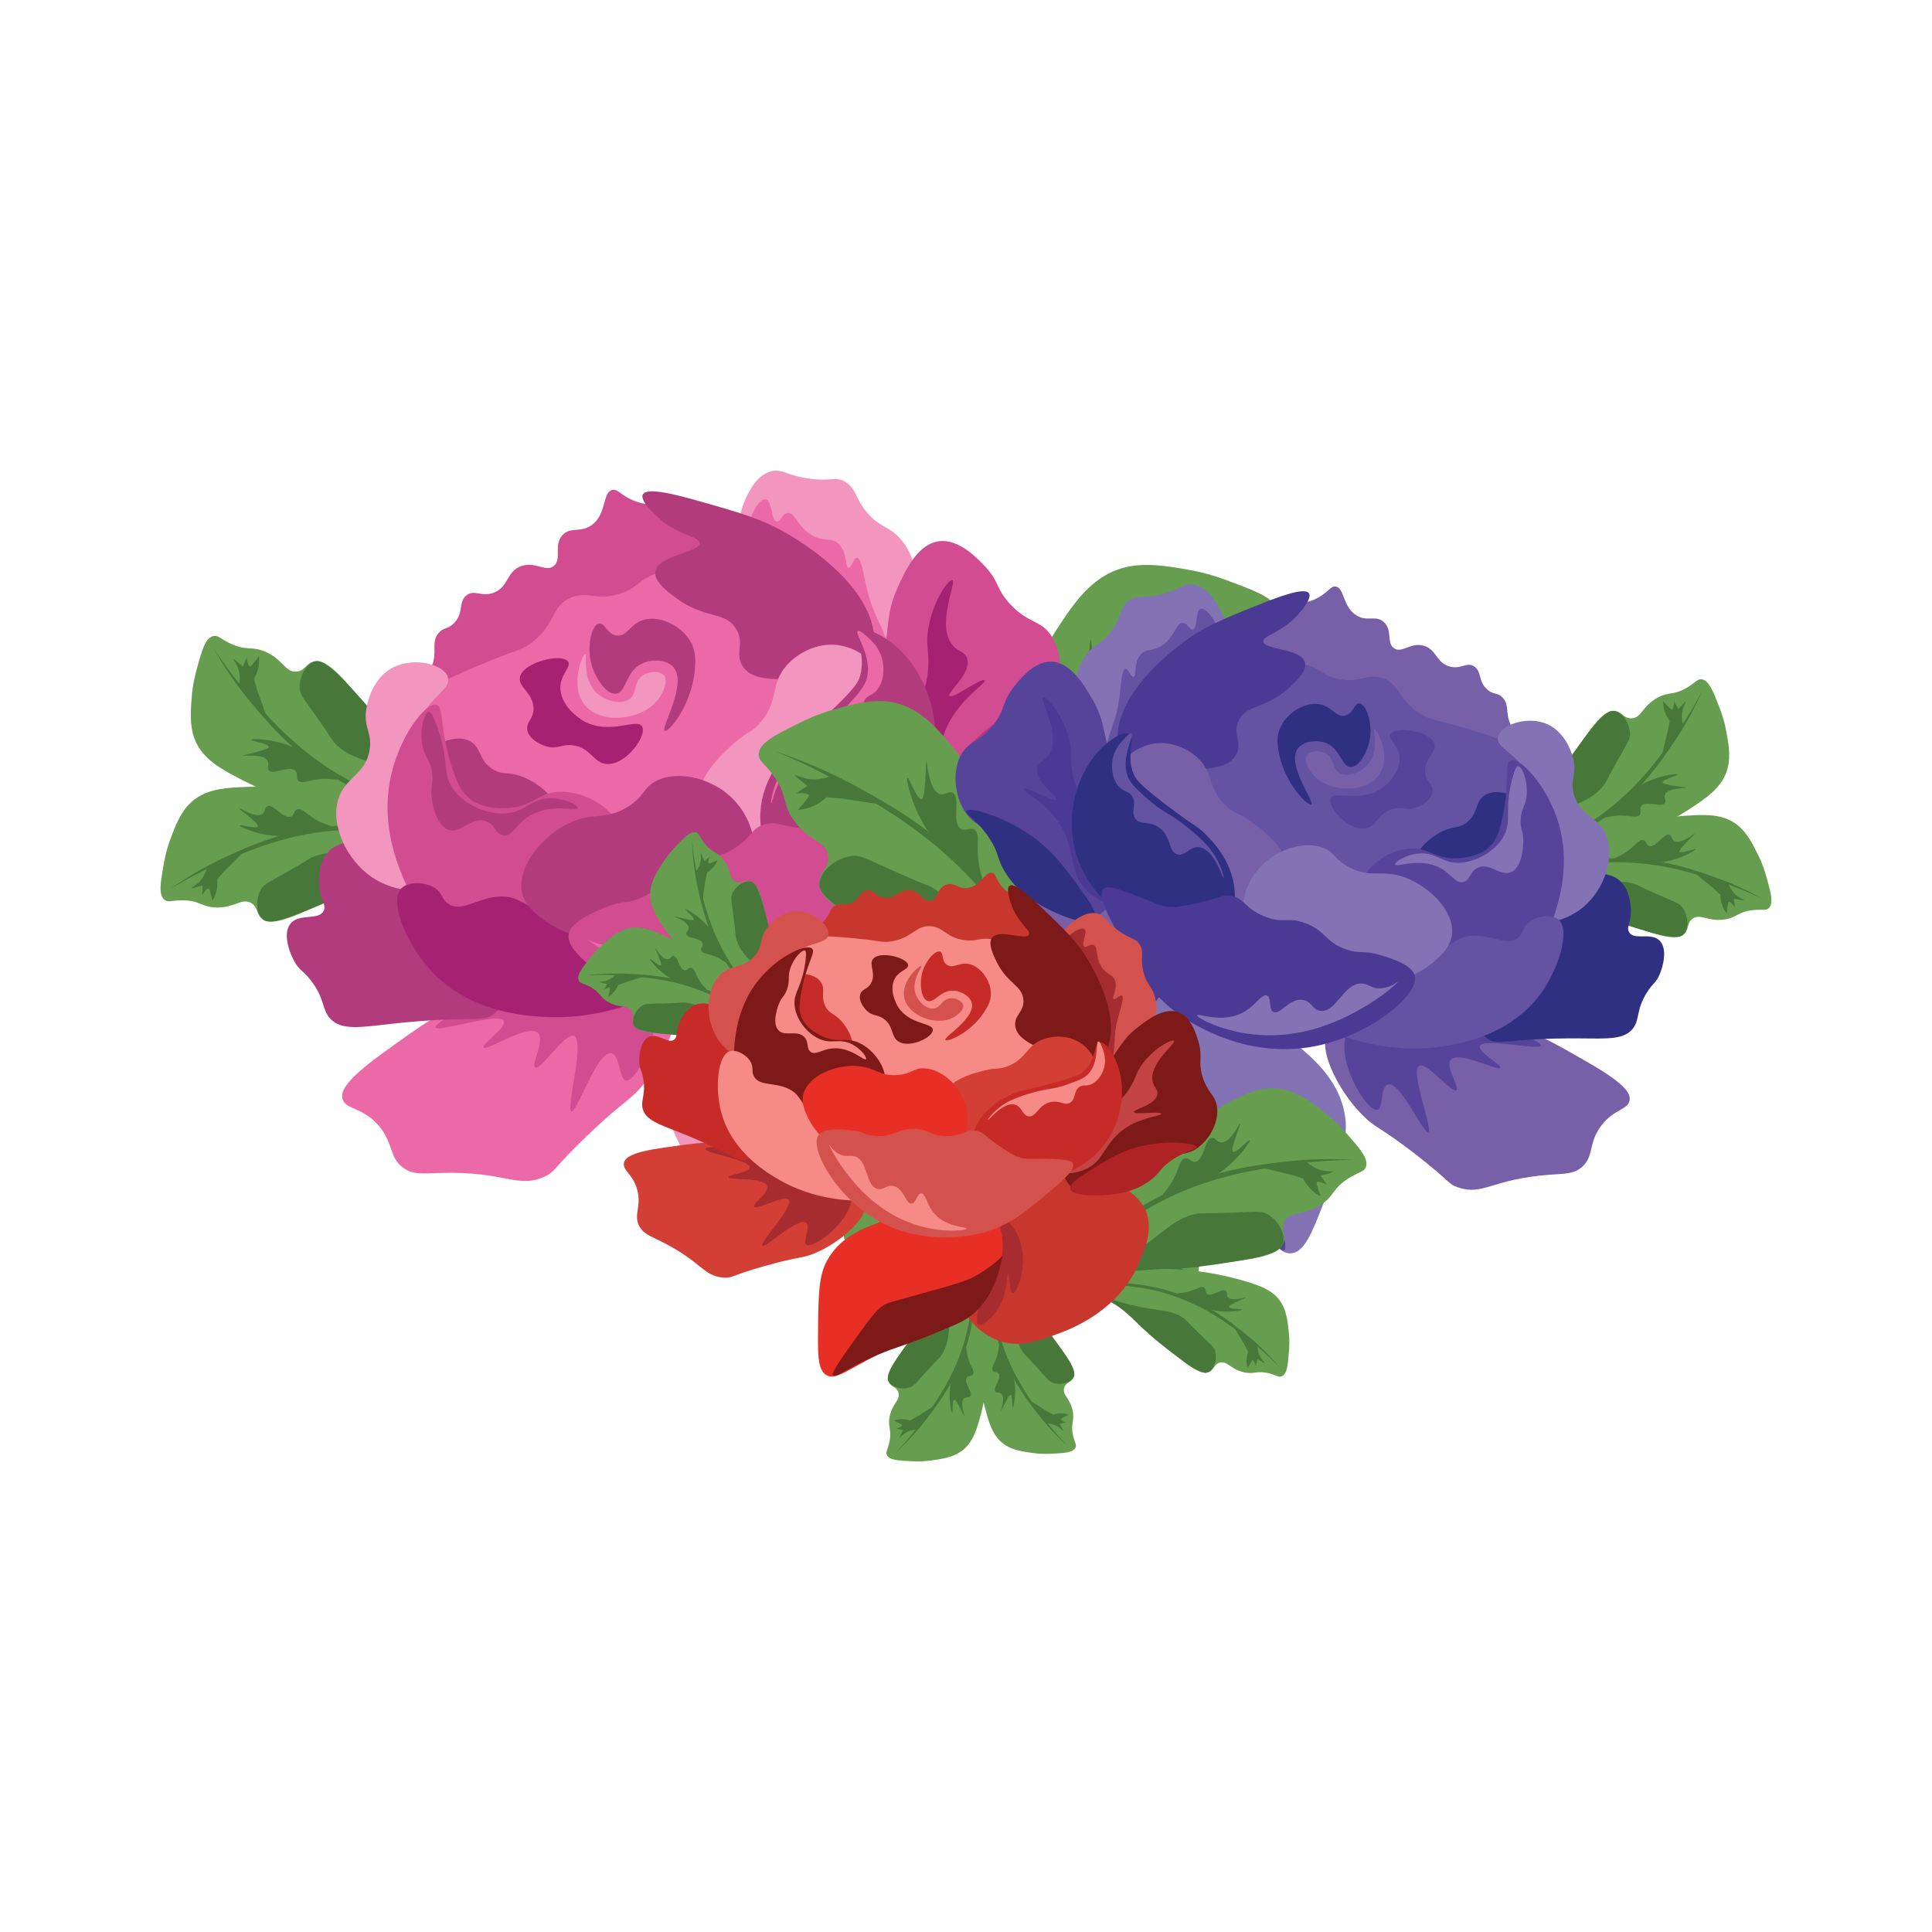 <?xml version="1.0" encoding="utf-8"?>
<!-- Generator: Adobe Illustrator 16.0.0, SVG Export Plug-In . SVG Version: 6.00 Build 0)  -->
<!DOCTYPE svg PUBLIC "-//W3C//DTD SVG 1.1//EN" "http://www.w3.org/Graphics/SVG/1.1/DTD/svg11.dtd">
<svg version="1.1" id="Layer_1" xmlns="http://www.w3.org/2000/svg" xmlns:xlink="http://www.w3.org/1999/xlink" x="0px" y="0px"
	 width="350px" height="350px" viewBox="0 0 350 350" enable-background="new 0 0 350 350" xml:space="preserve">
<g>
	<g>
		<path fill="#679D4F" d="M199.1,209.527c0.055,1.415-1.891,2.572-4.479,4.112c-1.146,0.681-2.506,1.48-4.604,2.248
			c-2.198,0.806-4.688,1.715-7.176,1.508c-3.297-0.273-5.697-2.434-7.835-4.655c-8.744-9.096-12.72-18.167-12.72-18.167
			c-4.987-11.376-7.055-23.333-5.65-23.831c0.852-0.301,1.773,4.034,6.512,8.226c2.209,1.954,3.801,2.598,13.974,6.863
			c8.569,3.595,13.119,5.556,13.101,8.144c-0.01,1.31-1.183,1.849-0.89,3.286c0.385,1.9,2.57,1.638,4.688,4.197
			c1.748,2.116,0.954,3.14,3.098,5.616C198.352,208.499,199.067,208.683,199.1,209.527z"/>
		<path fill="#477839" d="M186.466,197.449c1.832-0.417,3.76-2.141,3.719-3.814c-0.021-0.782-0.48-1.982-7.147-5.33
			c-3.053-1.532-6.188-3.107-10.913-4.83c-3.058-1.113-4.982-1.635-7.596-3.401c-2.129-1.438-3.282-2.735-3.412-2.61
			c-0.242,0.233,4.373,4.032,9.03,10.721c1.811,2.599,2.805,4.454,5.317,5.851c0.961,0.534,0.857,0.285,5.246,1.876
			C184.596,197.317,185.261,197.722,186.466,197.449z"/>
		<path fill="#477839" d="M196.942,210.026c0,0-0.214-0.053-0.612-0.155c-0.398-0.105-0.984-0.256-1.721-0.477
			c-1.473-0.442-3.575-1.104-6.021-2.104c-1.227-0.496-2.534-1.085-3.9-1.725c-1.371-0.641-2.81-1.339-4.26-2.138
			c-1.451-0.798-2.928-1.672-4.369-2.65c-1.443-0.976-2.853-2.051-4.208-3.192c-1.354-1.141-2.625-2.379-3.82-3.648
			c-1.21-1.258-2.271-2.598-3.277-3.927c-1-1.326-1.873-2.674-2.645-3.98c-0.779-1.305-1.446-2.578-2.007-3.776
			c-0.573-1.193-1.035-2.315-1.414-3.319c-0.387-1.002-0.681-1.891-0.918-2.623c-0.236-0.731-0.397-1.315-0.504-1.713
			c-0.107-0.397-0.165-0.609-0.165-0.609s0.279,0.834,0.827,2.268c0.276,0.716,0.617,1.582,1.056,2.556
			c0.432,0.975,0.952,2.06,1.56,3.221c1.214,2.321,2.81,4.938,4.812,7.52c0.996,1.283,2.089,2.582,3.277,3.815
			c1.181,1.239,2.437,2.449,3.773,3.563c1.324,1.129,2.704,2.194,4.119,3.162c1.416,0.966,2.846,1.867,4.269,2.675
			c1.424,0.808,2.825,1.548,4.171,2.222c1.35,0.674,2.62,1.309,3.816,1.85c2.391,1.082,4.432,1.886,5.879,2.397
			C196.106,209.755,196.942,210.026,196.942,210.026z"/>
		<path fill="#477839" d="M176.367,200.739c0.277,0.303,0.973,1.09,1.751,2.397c1.394,2.345,2.073,4.72,1.888,4.798
			c-0.245,0.104-1.443-2.778-2.017-2.597c-0.243,0.077-0.261,0.674-0.284,1.771c-0.036,1.679,0.133,2.932,0.025,2.953
			c-0.18,0.036-0.505-3.518-2.005-3.886c-0.702-0.172-1.083,0.492-1.614,0.254c-1.116-0.505-0.076-3.745-1.355-4.471
			c-0.636-0.361-1.142,0.351-1.772-0.018c-0.89-0.519-0.21-2.103-0.993-4.808c-0.359-1.241-0.746-1.75-0.555-1.903
			c0.304-0.243,1.388,0.967,4.693,3.554C175.04,199.497,175.618,199.921,176.367,200.739z"/>
		<path fill="#477839" d="M189.732,207.417c1.42-0.633,2.513-0.651,3.3-0.506c0.676,0.123,1.276,0.395,1.321,0.299
			c0,0,0.039-0.082-1.742-1.234c0.457-0.354,0.914-0.707,1.37-1.061c-0.537,0.068-1.547,0.164-1.646-0.127
			c-0.014-0.041-0.008-0.077,0-0.104c0.148-0.43,1.275-1.865,1.275-1.865c-0.446,0.066-1.059,0.211-1.729,0.536
			c-0.863,0.419-1.453,0.96-1.801,1.335c-0.681-0.007-1.361-0.014-2.042-0.02c0,0-5.225-0.425-5.228-0.399l0.004,0.001
			c0.219,0.058,3.672,1.682,3.672,1.682C187.234,206.305,188.327,206.81,189.732,207.417z"/>
		<path fill="#679D4F" d="M157.072,233.909c1.192,0.875,3.329-0.132,6.172-1.472c1.258-0.592,2.746-1.304,4.634-2.669
			c1.98-1.432,4.221-3.053,5.496-5.326c1.689-3.011,1.223-6.35,0.549-9.496c-2.759-12.875-8.282-21.612-8.282-21.612
			c-6.926-10.958-16.06-19.731-17.311-18.807c-0.758,0.56,2.453,3.89,3.311,10.437c0.399,3.053,0.025,4.806-2.226,16.094
			c-1.898,9.512-2.859,14.593-0.609,16.089c1.138,0.756,2.289,0.058,3.362,1.149c1.418,1.442-0.085,3.18,0.893,6.506
			c0.808,2.749,2.157,2.659,3.047,5.959C156.62,232.662,156.361,233.388,157.072,233.909z"/>
		<path fill="#477839" d="M154.005,215.926c-1.43,1.342-4.048,2.003-5.472,0.989c-0.665-0.474-1.434-1.573-0.436-9.296
			c0.458-3.534,0.928-7.166,2.198-12.258c0.822-3.296,1.496-5.265,1.495-8.557c-0.001-2.683-0.449-4.438-0.265-4.478
			c0.343-0.072,0.932,6.139,3.997,14.073c1.191,3.083,2.215,5.027,1.955,8.016c-0.1,1.143-0.254,0.908-1.442,5.633
			C154.983,214.233,154.946,215.044,154.005,215.926z"/>
		<path fill="#477839" d="M158.764,232.335c0,0,0.078-0.216,0.222-0.621c0.142-0.406,0.355-0.999,0.594-1.767
			c0.478-1.53,1.133-3.736,1.698-6.438c0.287-1.348,0.542-2.823,0.786-4.38c0.247-1.56,0.483-3.212,0.639-4.934
			c0.157-1.719,0.264-3.507,0.26-5.325c-0.001-1.818-0.109-3.665-0.304-5.504c-0.196-1.838-0.525-3.661-0.924-5.437
			c-0.38-1.78-0.921-3.48-1.483-5.128c-0.561-1.638-1.217-3.18-1.897-4.612c-0.673-1.435-1.385-2.754-2.094-3.94
			c-0.697-1.192-1.397-2.248-2.045-3.161c-0.64-0.92-1.237-1.693-1.731-2.326c-0.496-0.631-0.905-1.111-1.187-1.437
			s-0.431-0.499-0.431-0.499s0.558,0.729,1.478,2.04c0.458,0.657,1.008,1.457,1.593,2.405c0.591,0.943,1.226,2.028,1.875,3.231
			c1.298,2.406,2.629,5.314,3.692,8.555c0.527,1.61,1.013,3.315,1.386,5.063c0.382,1.746,0.694,3.537,0.878,5.345
			c0.202,1.805,0.317,3.62,0.33,5.41c0.007,1.789-0.048,3.552-0.18,5.255c-0.133,1.703-0.312,3.346-0.515,4.904
			c-0.206,1.561-0.399,3.03-0.63,4.381c-0.461,2.7-0.958,4.935-1.361,6.484C159.018,231.452,158.764,232.335,158.764,232.335z"/>
		<path fill="#477839" d="M162.749,209.114c0.1,0.417,0.375,1.479,1.052,2.913c1.214,2.576,2.871,4.552,3.047,4.438
			c0.233-0.153-1.56-2.873-1.069-3.263c0.209-0.166,0.735,0.167,1.698,0.788c1.474,0.949,2.458,1.827,2.54,1.748
			c0.136-0.136-2.748-2.491-2.19-4.004c0.26-0.708,1.059-0.65,1.162-1.249c0.216-1.259-3.194-2.252-3.075-3.782
			c0.059-0.762,0.971-0.782,1.021-1.543c0.07-1.072-1.695-1.409-3.578-3.667c-0.864-1.036-1.078-1.667-1.322-1.592
			c-0.388,0.121,0.026,1.764,0.332,6.136C162.45,207.241,162.479,207.989,162.749,209.114z"/>
		<path fill="#477839" d="M160.718,224.575c-1.376,0.856-2.03,1.793-2.365,2.558c-0.288,0.656-0.404,1.335-0.514,1.317
			c0,0-0.093-0.014-0.049-2.227c-0.573,0.187-1.146,0.376-1.719,0.564c0.375-0.426,1.048-1.242,0.852-1.498
			c-0.027-0.035-0.062-0.052-0.09-0.06c-0.456-0.122-2.357,0.014-2.357,0.014c0.319-0.348,0.802-0.793,1.473-1.183
			c0.868-0.502,1.68-0.694,2.208-0.776c0.392-0.594,0.785-1.186,1.177-1.777c0,0,2.685-4.768,2.707-4.756c0,0,0,0.003-0.001,0.003
			c-0.079,0.224-0.69,4.159-0.69,4.159C161.216,221.765,161.013,223.005,160.718,224.575z"/>
		<path fill="#EB69A6" d="M158.093,155.087c5.714-9.002,21.128-13.781,28.431-7.964c3.899,3.108,4.396,8.372,4.779,12.404
			c1.306,13.801-7.733,23.788-10.094,26.396c-3.658,4.042-7.158,7.906-12.92,8.551c-5.864,0.656-12.806-2.164-15.196-7.296
			c-1.237-2.656-0.634-4.597,1.138-13.515C157.528,157.063,156.746,157.21,158.093,155.087z"/>
		<path fill="#B13B7D" d="M158.611,167.035c4.035,2.143,5.792,5.742,6.354,6.935c1.685,3.581,2.025,7.69,1.275,7.961
			c-0.833,0.301-3.046-4.101-3.44-3.894c-0.375,0.196,2.166,3.912,1.987,8.633c-0.121,3.195-1.476,6.592-2.646,6.573
			c-0.347-0.005-1.049-0.315-2.787-6.651c-2.377-8.673-1.586-10.005-3.548-13.831c-2.166-4.224-4.814-5.882-4.153-6.907
			C152.371,164.74,156.123,165.716,158.611,167.035z"/>
		<path fill="#F295BF" d="M166.502,108.532c-0.325-3.873-0.72-8.575-4.114-11.653c-1.838-1.667-3.012-1.456-5.083-3.771
			c-2.541-2.841-2.091-4.631-4.249-5.853c-1.758-0.995-2.406-0.004-6.403-0.547c-4.259-0.579-5.005-1.904-7.069-1.298
			c-2.484,0.73-3.731,3.332-4.374,4.671c-1.122,2.342-2.567,7.337-0.219,10.017c2.368,2.702,6.096,0.201,11.539,2.733
			c2.626,1.223,4.112,2.962,6.975,6.39c7.193,8.615,8.011,14.64,10.051,14.389C165.963,123.314,167.019,114.686,166.502,108.532z"/>
		<path fill="#EB69A6" d="M135.775,97.671c-0.458-2.296,0.476-4.483,0.476-4.483c0.521-1.218,1.648-2.921,2.488-2.737
			c1.152,0.253,0.943,3.875,1.999,4.018c0.68,0.092,0.925-1.384,1.909-1.53c1.381-0.205,1.83,2.558,4.497,4.061
			c2.23,1.256,3.497,0.214,4.836,1.581c1.546,1.579,1.086,4.227,1.756,4.283c0.562,0.046,0.888-1.822,1.489-1.817
			c0.748,0.005,1.219,2.909,1.65,4.888c1.43,6.563,3.301,7.02,4.667,13.548c0.528,2.523,1.132,6.674,0.484,6.865
			c-1.101,0.323-1.79-11.947-10.49-18.824C145.059,102.403,136.698,102.292,135.775,97.671z"/>
		<path fill="#EB69A6" d="M121.584,178.743c2.815,2.672-0.325,11.879-5.066,17.752c-2.443,3.025-3.303,2.68-10.162,9.259
			c-6.426,6.162-5.699,6.491-7.711,7.397c-5.013,2.256-6.847-0.999-18.85-0.661c-3.139,0.089-4.859,0.364-6.635-0.854
			c-2.766-1.896-1.782-4.745-4.831-8.019c-2.937-3.151-5.808-2.61-6.288-4.594c-0.31-1.277,0.449-3.278,7.214-8.18
			c7.791-5.645,11.687-8.468,17.42-9.747c8.401-1.874,9.583,1.677,20.17,0.237C116.088,180.079,119.52,176.785,121.584,178.743z"/>
		<path fill="#D14C91" d="M91.236,179.029c-9.8,4.744-12.542,6.575-12.333,7.098c0.398,1.004,11.603-2.893,12.376-1.152
			c0.523,1.18-4.07,4.212-3.688,4.793c0.492,0.75,8.037-4.398,9.854-2.631c1.361,1.325-1.296,5.76-0.488,6.242
			c1.021,0.608,5.388-6.409,7.03-5.713c2.061,0.872-1.525,13.328-0.462,13.655c1.014,0.313,4.602-10.948,7.199-10.527
			c1.615,0.261,1.43,4.81,2.689,4.961c2.058,0.246,7.884-11.26,4.209-17.093C114.325,173.428,102.919,172.033,91.236,179.029z"/>
		<path fill="#D14C91" d="M113.767,90.2c2.536,1.409,4.394,1.083,6.46,1.471c3.97,0.744,8.679,4.118,8.645,6.894
			c-0.042,3.487-7.533,2.898-11.669,9.308c-3.535,5.477-1.404,11.082-4.962,12.715c-2.485,1.141-4.528-1.132-6.931,0.368
			c-2.794,1.744-1.798,5.919-3.788,6.544c-2.442,0.767-4.945-5.207-8.109-4.661c-2.938,0.508-3.414,6.119-5.739,6.095
			c-1.772-0.019-1.861-3.284-4.579-4.507c-3.823-1.72-8.932,2.362-9.375,1.644c-0.377-0.615,4.035-2.479,4.845-6.51
			c0.4-1.993-0.306-3.394,0.844-4.825c0.901-1.124,1.669-0.676,2.81-1.811c1.837-1.827,0.776-3.91,2.309-5.101
			c1.417-1.101,2.671,0.412,4.931-0.458c2.708-1.043,2.247-3.732,4.824-4.756c2.607-1.036,4.556,1.13,6.05-0.086
			c1.498-1.218-0.1-3.684,1.527-5.537c1.475-1.681,3.379-0.331,5.466-1.96c2.619-2.045,1.813-5.89,3.604-6.277
			C111.757,88.57,112.207,89.334,113.767,90.2z"/>
		<path fill="#679D4F" d="M231.385,110.69c-0.312-2.246-3.704-3.524-8.215-5.224c-1.997-0.752-4.366-1.631-7.89-2.252
			c-3.69-0.65-7.872-1.388-11.735-0.363c-5.119,1.357-8.298,5.437-11.042,9.541c-11.231,16.792-14.952,32.208-14.952,32.208
			c-4.667,19.331-4.571,38.761-2.216,39.151c1.426,0.235,1.661-6.856,7.956-14.795c2.934-3.7,5.263-5.161,20.099-14.741
			c12.5-8.072,19.123-12.44,18.366-16.515c-0.384-2.062-2.383-2.582-2.326-4.93c0.074-3.104,3.593-3.302,6.21-7.934
			c2.164-3.826,0.624-5.216,3.309-9.721C230.493,112.521,231.57,112.031,231.385,110.69z"/>
		<path fill="#477839" d="M214.857,133.277c3.008,0.141,6.531,2.318,6.936,4.968c0.188,1.239-0.201,3.261-9.771,10.41
			c-4.382,3.273-8.882,6.635-15.846,10.676c-4.507,2.615-7.394,3.976-11.019,7.494c-2.952,2.866-4.405,5.233-4.647,5.072
			c-0.445-0.299,5.763-7.582,11.227-19.434c2.122-4.604,3.17-7.809,6.738-10.715c1.364-1.111,1.271-0.691,7.743-4.429
			C211.95,134.01,212.883,133.185,214.857,133.277z"/>
		<path fill="#477839" d="M227.843,110.508c0,0-0.319,0.146-0.92,0.418c-0.598,0.278-1.481,0.678-2.579,1.234
			c-2.197,1.111-5.325,2.744-8.903,5.008c-1.792,1.125-3.689,2.419-5.663,3.813c-1.98,1.394-4.053,2.899-6.115,4.567
			c-2.063,1.664-4.145,3.455-6.142,5.401c-2.001,1.945-3.921,4.036-5.736,6.214c-1.816,2.179-3.472,4.489-4.999,6.824
			c-1.555,2.322-2.85,4.733-4.063,7.112c-1.203,2.368-2.201,4.738-3.052,7.016c-0.861,2.275-1.555,4.469-2.102,6.515
			c-0.569,2.043-0.983,3.94-1.298,5.631c-0.328,1.687-0.542,3.17-0.711,4.39c-0.165,1.223-0.257,2.187-0.314,2.844
			c-0.057,0.656-0.088,1.007-0.088,1.007s0.207-1.394,0.667-3.807c0.235-1.206,0.528-2.668,0.947-4.325
			c0.408-1.658,0.922-3.515,1.555-5.517c1.263-3.999,3.043-8.572,5.475-13.203c1.21-2.3,2.569-4.657,4.095-6.934
			c1.514-2.287,3.154-4.544,4.947-6.677c1.771-2.15,3.647-4.217,5.604-6.142c1.963-1.919,3.963-3.742,5.979-5.415
			s4.019-3.232,5.949-4.673c1.939-1.439,3.764-2.797,5.496-3.986c3.467-2.376,6.459-4.217,8.596-5.43
			C226.601,111.172,227.843,110.508,227.843,110.508z"/>
		<path fill="#477839" d="M198.017,130.926c0.354-0.556,1.229-1.992,2.086-4.271c1.54-4.089,1.944-8.023,1.631-8.094
			c-0.417-0.094-1.496,4.786-2.451,4.66c-0.405-0.054-0.601-0.988-0.945-2.709c-0.528-2.638-0.612-4.662-0.788-4.665
			c-0.294-0.005,0.191,5.687-2.07,6.688c-1.057,0.469-1.846-0.472-2.614,0.054c-1.617,1.107,0.932,5.925-0.88,7.428
			c-0.901,0.748-1.898-0.233-2.789,0.524c-1.258,1.067,0.259,3.372-0.217,7.857c-0.218,2.058-0.685,2.969-0.341,3.156
			c0.549,0.299,1.915-1.913,6.4-6.918C196.274,133.257,197.067,132.424,198.017,130.926z"/>
		<path fill="#477839" d="M217.212,116.646c2.415,0.6,4.142,0.321,5.343-0.128c1.03-0.385,1.902-0.981,2-0.842
			c0,0,0.084,0.119-2.4,2.435c0.818,0.43,1.639,0.859,2.458,1.288c-0.869,0.042-2.487,0.174-2.559,0.662
			c-0.011,0.068,0.008,0.125,0.029,0.163c0.354,0.634,2.533,2.583,2.533,2.583c-0.722,0.018-1.728-0.037-2.874-0.361
			c-1.481-0.418-2.561-1.105-3.215-1.599c-1.07,0.202-2.143,0.402-3.214,0.604c0,0-8.118,2.136-8.128,2.097l0.004-0.002
			c0.331-0.152,5.317-3.682,5.317-3.682C213.586,119.099,215.166,118,217.212,116.646z"/>
		<path fill="#679D4F" d="M29.8,163.007c-1.11-0.879-0.723-3.109-0.208-6.076c0.229-1.313,0.507-2.867,1.29-4.959
			c0.819-2.193,1.748-4.676,3.524-6.43c2.353-2.325,5.556-2.742,8.634-2.918c12.597-0.721,22.072,2.163,22.072,2.163
			c11.882,3.616,22.307,9.827,21.771,11.218c-0.325,0.843-4.216-1.279-10.482-0.408c-2.922,0.405-4.446,1.196-14.304,6.144
			c-8.306,4.167-12.756,6.346-14.709,4.648c-0.988-0.859-0.635-2.101-1.916-2.814c-1.694-0.944-2.916,0.886-6.238,0.827
			c-2.745-0.049-3.005-1.317-6.28-1.301C31.068,163.108,30.462,163.532,29.8,163.007z"/>
		<path fill="#477839" d="M47.193,161.273c-0.877,1.663-0.823,4.249,0.476,5.307c0.607,0.494,1.818,0.926,8.699-1.959
			c3.15-1.32,6.386-2.676,10.768-5.143c2.836-1.596,4.483-2.718,7.525-3.553c2.479-0.681,4.214-0.713,4.203-0.894
			c-0.019-0.334-5.906,0.698-14.016-0.119c-3.15-0.317-5.207-0.769-7.902,0.229c-1.03,0.382-0.774,0.465-4.838,2.763
			C48.509,159.94,47.77,160.181,47.193,161.273z"/>
		<path fill="#477839" d="M30.825,161.043c0,0,0.18-0.125,0.517-0.363c0.339-0.233,0.834-0.582,1.482-0.996
			c1.294-0.83,3.165-1.996,5.517-3.204c1.174-0.607,2.471-1.217,3.848-1.838c1.378-0.624,2.845-1.263,4.396-1.843
			c1.55-0.582,3.173-1.135,4.854-1.593c1.68-0.46,3.415-0.831,5.162-1.118c1.749-0.286,3.516-0.445,5.257-0.526
			c1.743-0.101,3.451-0.034,5.115,0.068c1.657,0.103,3.248,0.317,4.743,0.583c1.498,0.256,2.897,0.579,4.173,0.934
			c1.279,0.341,2.432,0.719,3.44,1.086c1.013,0.358,1.878,0.714,2.588,1.009c0.709,0.298,1.257,0.554,1.629,0.732
			c0.372,0.177,0.57,0.271,0.57,0.271s-0.815-0.331-2.26-0.848c-0.723-0.255-1.604-0.562-2.627-0.861
			c-1.022-0.306-2.184-0.618-3.461-0.912c-2.553-0.589-5.578-1.08-8.841-1.239c-1.622-0.078-3.32-0.095-5.03,0.005
			c-1.71,0.09-3.445,0.257-5.161,0.545c-1.718,0.271-3.425,0.626-5.082,1.069c-1.655,0.448-3.27,0.947-4.808,1.501
			c-1.54,0.555-3.014,1.139-4.401,1.721c-1.389,0.586-2.698,1.138-3.887,1.694c-2.378,1.112-4.316,2.138-5.646,2.904
			C31.576,160.586,30.825,161.043,30.825,161.043z"/>
		<path fill="#477839" d="M51.266,151.465c-0.411,0.014-1.46,0.03-2.959-0.231c-2.688-0.467-4.934-1.497-4.872-1.688
			c0.082-0.254,3.049,0.712,3.284,0.158c0.1-0.235-0.341-0.637-1.158-1.368c-1.252-1.12-2.315-1.808-2.261-1.903
			c0.09-0.16,3,1.907,4.256,1.007c0.586-0.42,0.331-1.143,0.857-1.39c1.108-0.52,2.893,2.378,4.276,1.88
			c0.688-0.248,0.477-1.095,1.166-1.335c0.974-0.338,1.732,1.208,4.297,2.375c1.176,0.535,1.814,0.572,1.806,0.817
			c-0.013,0.39-1.637,0.424-5.752,1.251C53.073,151.266,52.374,151.429,51.266,151.465z"/>
		<path fill="#477839" d="M37.498,157.269c-0.443,1.49-1.141,2.331-1.763,2.834c-0.534,0.432-1.131,0.712-1.087,0.809
			c0,0,0.037,0.082,2.071-0.52c-0.028,0.577-0.057,1.153-0.085,1.731c0.298-0.454,0.881-1.283,1.167-1.167
			c0.04,0.016,0.063,0.044,0.077,0.068c0.23,0.391,0.588,2.182,0.588,2.182c0.238-0.383,0.527-0.942,0.717-1.661
			c0.245-0.93,0.217-1.729,0.158-2.237c0.448-0.513,0.896-1.026,1.343-1.539c0,0,3.723-3.691,3.705-3.708l-0.002,0
			c-0.187,0.129-3.667,1.694-3.667,1.694C39.967,156.095,38.875,156.597,37.498,157.269z"/>
		<path fill="#679D4F" d="M38.636,115.229c-1.439,0.337-2.065,2.615-2.899,5.646c-0.369,1.34-0.797,2.931-0.989,5.255
			c-0.202,2.435-0.43,5.192,0.467,7.639c1.188,3.241,4.026,5.06,6.854,6.596c11.572,6.284,21.801,7.776,21.801,7.776
			c12.826,1.872,25.432,0.645,25.543-0.906c0.068-0.94-4.549-0.668-10.079-4.278c-2.578-1.683-3.665-3.107-10.771-12.163
			c-5.988-7.63-9.219-11.667-11.819-10.932c-1.315,0.372-1.533,1.7-3.061,1.805c-2.019,0.138-2.358-2.134-5.521-3.557
			c-2.613-1.175-3.423-0.092-6.508-1.565C39.878,115.698,39.496,115.029,38.636,115.229z"/>
		<path fill="#477839" d="M54.286,124.604c-0.088-1.959,1.114-4.377,2.81-4.798c0.792-0.197,2.128-0.065,7.341,5.718
			c2.387,2.647,4.837,5.368,7.878,9.646c1.967,2.769,3.023,4.562,5.523,6.703c2.037,1.745,3.662,2.547,3.571,2.713
			c-0.167,0.308-5.267-3.286-13.286-6.122c-3.116-1.102-5.259-1.59-7.358-3.732c-0.803-0.819-0.525-0.784-3.339-4.761
			C54.936,126.447,54.344,125.891,54.286,124.604z"/>
		<path fill="#477839" d="M38.73,117.539c0,0,0.113,0.199,0.326,0.572c0.217,0.371,0.529,0.92,0.956,1.6
			c0.853,1.359,2.1,3.292,3.784,5.478c0.837,1.096,1.792,2.25,2.814,3.448c1.023,1.202,2.125,2.457,3.33,3.695
			c1.204,1.239,2.491,2.484,3.874,3.664c1.382,1.182,2.854,2.303,4.377,3.351c1.523,1.048,3.121,1.984,4.729,2.835
			c1.601,0.871,3.243,1.567,4.859,2.211c1.609,0.64,3.208,1.146,4.736,1.561c1.528,0.423,2.993,0.741,4.355,0.975
			c1.358,0.247,2.616,0.401,3.731,0.504c1.115,0.113,2.091,0.163,2.893,0.199c0.803,0.034,1.434,0.036,1.864,0.033
			c0.43-0.001,0.659-0.002,0.659-0.002s-0.917-0.051-2.511-0.205c-0.796-0.081-1.763-0.184-2.863-0.356
			c-1.101-0.166-2.337-0.389-3.673-0.679c-2.673-0.58-5.747-1.462-8.898-2.763c-1.565-0.648-3.177-1.389-4.747-2.243
			c-1.574-0.846-3.138-1.775-4.63-2.811c-1.501-1.021-2.955-2.114-4.322-3.27c-1.363-1.159-2.666-2.348-3.873-3.557
			c-1.206-1.208-2.337-2.414-3.389-3.582c-1.051-1.171-2.041-2.275-2.916-3.329c-1.75-2.108-3.124-3.939-4.039-5.254
			C39.236,118.305,38.73,117.539,38.73,117.539z"/>
		<path fill="#477839" d="M53.769,135.675c-0.381-0.195-1.366-0.677-2.897-1.098c-2.746-0.754-5.324-0.781-5.351-0.573
			c-0.036,0.275,3.196,0.684,3.171,1.312c-0.01,0.266-0.605,0.449-1.702,0.776c-1.681,0.5-2.988,0.677-2.98,0.792
			c0.014,0.19,3.679-0.466,4.465,0.942c0.367,0.659-0.196,1.227,0.192,1.694c0.816,0.984,3.789-0.958,4.874,0.127
			c0.539,0.54-0.038,1.246,0.507,1.779c0.768,0.751,2.173-0.37,5.113-0.33c1.349,0.018,1.967,0.267,2.069,0.032
			c0.161-0.374-1.356-1.129-4.874-3.741C55.386,136.667,54.798,136.203,53.769,135.675z"/>
		<path fill="#477839" d="M43.351,124.072c0.245-1.604-0.04-2.708-0.402-3.46c-0.312-0.646-0.751-1.176-0.667-1.248
			c0,0,0.071-0.061,1.724,1.413c0.229-0.558,0.459-1.115,0.689-1.673c0.079,0.561,0.261,1.604,0.583,1.622
			c0.045,0.002,0.08-0.014,0.104-0.03c0.39-0.267,1.524-1.798,1.524-1.798c0.056,0.468,0.08,1.124-0.062,1.887
			c-0.183,0.986-0.565,1.728-0.846,2.182c0.194,0.684,0.389,1.367,0.584,2.05c0,0,1.872,5.141,1.849,5.15l-0.002-0.002
			c-0.118-0.206-2.708-3.231-2.708-3.231C45.16,126.279,44.352,125.318,43.351,124.072z"/>
		<path fill="#679D4F" d="M237.479,168.42c0.913-1.163-0.021-3.332-1.265-6.218c-0.55-1.277-1.211-2.788-2.514-4.721
			c-1.363-2.027-2.91-4.321-5.139-5.671c-2.952-1.789-6.306-1.434-9.472-0.866c-12.962,2.327-21.88,7.556-21.88,7.556
			c-11.181,6.556-20.254,15.391-19.372,16.672c0.534,0.776,3.97-2.322,10.541-2.96c3.064-0.297,4.803,0.135,16.011,2.762
			c9.442,2.215,14.488,3.346,16.059,1.146c0.794-1.111,0.134-2.285,1.262-3.322c1.49-1.368,3.175,0.192,6.531-0.674
			c2.774-0.716,2.729-2.067,6.06-2.846C236.217,168.83,236.934,169.113,237.479,168.42z"/>
		<path fill="#477839" d="M219.403,170.884c1.294,1.474,1.867,4.112,0.807,5.502c-0.497,0.649-1.622,1.381-9.307,0.124
			c-3.518-0.575-7.13-1.166-12.177-2.606c-3.268-0.931-5.212-1.67-8.502-1.779c-2.682-0.089-4.45,0.301-4.483,0.114
			c-0.061-0.344,6.166-0.726,14.198-3.523c3.12-1.088,5.098-2.047,8.076-1.687c1.14,0.138,0.899,0.283,5.581,1.63
			C217.744,169.85,218.554,169.914,219.403,170.884z"/>
		<path fill="#477839" d="M235.962,166.676c0,0-0.213-0.085-0.612-0.242c-0.4-0.156-0.988-0.389-1.746-0.652
			c-1.515-0.529-3.696-1.258-6.378-1.912c-1.34-0.332-2.804-0.636-4.351-0.932c-1.551-0.299-3.194-0.59-4.91-0.803
			c-1.714-0.215-3.497-0.382-5.313-0.439c-1.817-0.058-3.668-0.014-5.512,0.121c-1.845,0.133-3.677,0.402-5.464,0.742
			c-1.793,0.321-3.511,0.804-5.174,1.311c-1.656,0.506-3.22,1.11-4.674,1.742c-1.457,0.625-2.8,1.292-4.009,1.96
			c-1.214,0.657-2.292,1.322-3.229,1.939c-0.94,0.608-1.732,1.18-2.382,1.653c-0.647,0.474-1.142,0.867-1.475,1.139
			c-0.335,0.271-0.513,0.413-0.513,0.413s0.746-0.532,2.087-1.409c0.672-0.435,1.491-0.958,2.458-1.512
			c0.964-0.559,2.067-1.158,3.292-1.767c2.448-1.217,5.399-2.449,8.673-3.404c1.626-0.473,3.348-0.901,5.106-1.215
			c1.757-0.324,3.559-0.576,5.371-0.699c1.811-0.142,3.629-0.197,5.417-0.149c1.789,0.052,3.549,0.167,5.246,0.356
			c1.698,0.189,3.335,0.423,4.885,0.678c1.553,0.258,3.016,0.5,4.357,0.775c2.684,0.552,4.899,1.123,6.436,1.577
			C235.089,166.394,235.962,166.676,235.962,166.676z"/>
		<path fill="#477839" d="M212.888,161.917c0.421-0.086,1.489-0.325,2.947-0.953c2.615-1.127,4.645-2.718,4.535-2.897
			c-0.145-0.238-2.922,1.464-3.294,0.959c-0.16-0.215,0.191-0.73,0.844-1.67c0.998-1.441,1.909-2.396,1.832-2.48
			c-0.131-0.141-2.582,2.663-4.075,2.055c-0.698-0.284-0.613-1.081-1.209-1.203c-1.25-0.258-2.358,3.117-3.883,2.948
			c-0.76-0.084-0.751-0.997-1.509-1.072c-1.069-0.107-1.465,1.647-3.785,3.453c-1.063,0.829-1.702,1.021-1.634,1.268
			c0.107,0.393,1.764,0.034,6.143-0.126C211.006,162.154,211.755,162.149,212.888,161.917z"/>
		<path fill="#477839" d="M228.273,164.464c0.811,1.404,1.722,2.089,2.477,2.45c0.646,0.309,1.321,0.447,1.3,0.557
			c0,0-0.019,0.093-2.229-0.025c0.17,0.578,0.34,1.157,0.508,1.736c-0.412-0.389-1.206-1.088-1.469-0.901
			c-0.036,0.026-0.053,0.061-0.062,0.088c-0.139,0.452-0.067,2.357-0.067,2.357c-0.335-0.331-0.764-0.828-1.13-1.512
			c-0.475-0.884-0.64-1.703-0.704-2.231c-0.579-0.412-1.158-0.824-1.737-1.236c0,0-4.674-2.843-4.66-2.864l0.002,0
			c0.221,0.086,4.134,0.83,4.134,0.83C225.481,163.873,226.712,164.117,228.273,164.464z"/>
		<path fill="#B13B7D" d="M77.171,157.507c-5.353-1.608-5.939-4.221-10.197-4.91c-0.757-0.123-5.18-0.838-7.544,1.766
			c-2.02,2.225-1.653,5.896-1.594,6.425c0.272,2.426,1.329,3.174,0.793,4.225c-0.926,1.818-4.476,0.354-6.033,2.358
			c-1.417,1.822-0.167,5.212,0.763,6.857c0.898,1.588,1.483,1.523,2.896,3.306c2.637,3.329,2.003,5.333,3.594,7.026
			c2.018,2.146,5.488,1.533,10.852,0.937c15.809-1.757,17.073,0.078,19.187-2.202c5.564-6,0.207-22.353-7.297-24.881
			C80.822,157.818,80.211,158.421,77.171,157.507z"/>
		<path fill="#EB69A6" d="M117.603,104.414c5.31-2.635,12.531,0.439,16.494,3.028c5.958,3.893,10.243,11.722,9.155,18.931
			c-1.361,9.019-10.581,13.417-22.489,19.099c-10.291,4.91-19.495,9.3-28.707,5.565c-7.791-3.158-11.999-9.868-13.02-11.555
			c-2.146-3.544-4.747-7.838-3.236-11.642c1.331-3.35,5.327-4.992,13.322-8.277c4.53-1.86,5.419-1.701,7.427-3.319
			c4.107-3.312,3.335-6.36,6.739-7.916c3.148-1.438,4.815,0.709,9.288-0.869C115.255,106.512,115.604,105.406,117.603,104.414z"/>
		<path fill="#B13B7D" d="M116.451,89.579c0.74-1.44,6.592,0.184,10.263,1.223c7.917,2.243,12.139,3.438,17.372,6.771
			c2.461,1.568,13.427,8.555,14.275,17.621c0.23,2.456-0.407,3.732-0.816,4.353c-0.588,0.894-2.048,2.477-9.459,3.06
			c-7.249,0.57-11.422,0.898-13.383-1.687c-1.821-2.399,0.412-4.475-1.468-7.191c-2.081-3.01-5.614-1.611-10.687-5.344
			c-1.582-1.164-4.142-3.048-3.833-4.881c0.499-2.96,8.074-3.351,8.022-5.123c-0.038-1.266-3.902-1.285-7.659-4.746
			C118.568,93.166,115.88,90.688,116.451,89.579z"/>
		<path fill="#D14C91" d="M159.532,121.741c1.832-7.983,0.709-9.999,3.081-15.279c1.301-2.896,3.563-7.929,7.521-8.413
			c3.539-0.432,6.8,2.974,8.179,4.415c2.821,2.947,2.044,4.221,4.842,7.141c3.222,3.363,5.23,2.694,7.121,5.313
			c2.145,2.967,2.175,7.439,0.955,10.672c-2.298,6.085-7.987,5.02-14.292,13.358c-3.382,4.472-4.732,6.489-4.732,6.489
			c-2.792,4.168-2.891,4.996-3.908,5.284c-3.802,1.075-12.221-7.708-12.282-16.945C155.99,129.694,157.625,130.049,159.532,121.741z
			"/>
		<path fill="#B13B7D" d="M186.358,132.571c-1.66,3.19-1.036,4.01-2.325,6.882c-2.241,5.002-6.431,7.651-8.471,8.941
			c-2.255,1.426-7.558,4.281-8.822,2.881c-0.929-1.029,0.733-3.899,2.666-7.238c2.432-4.2,4.642-8.018,9.095-11.683
			c5.231-4.306,11.412-6.634,11.976-5.808C190.852,127.096,188.438,128.574,186.358,132.571z"/>
		<path fill="#F295BF" d="M151.418,166.141c6.394,1.645,8.624,10.695,8.805,11.472c1.981,8.508-2.76,16.114-5.71,20.85
			c-3.924,6.293-5.205,4.88-11.598,13.727c-5.11,7.074-6.4,10.897-9.168,10.821c-2.59-0.068-4.409-3.494-7.314-9.126
			c-4.332-8.397-6.498-12.596-6.376-17.179c0.24-9.028,7.181-15.108,15.41-22.318C141.685,168.938,146.363,164.84,151.418,166.141z"
			/>
		<path fill="#D14C91" d="M159.425,174.619c-0.641,2.014-1.79,4.96-3.906,8.078c-1.445,2.126-2.766,3.441-8.584,8.961
			c-7.794,7.396-8.102,7.494-8.831,8.892c-0.988,1.896-1.47,5.329-2.392,12.117c-1.211,8.918-0.833,9.435-0.54,9.551
			c1.223,0.482,3.19-5.146,10.091-12.745c2.862-3.151,3.413-3.552,7.042-7.856c3.845-4.559,5.768-6.838,6.813-8.879
			C160.378,190.275,162.536,184.518,159.425,174.619z"/>
		<path fill="#F295BF" d="M157.714,120.449c-1.166-2.561-4.496-3.301-5.2-3.458c-3.796-0.844-7.719,1.003-9.958,3.503
			c-3.182,3.554-1.314,6.588-5.005,10.624c-1.618,1.769-2.023,1.237-4.584,3.544c-2.156,1.942-5.289,4.764-6.309,8.651
			c-1.176,4.48,0.299,10.965,5.033,13.755c5.446,3.21,12.895,0.174,16.397-4.012c4.295-5.136,0.122-8.979,4.249-18.998
			C155.209,127.085,159.298,123.928,157.714,120.449z"/>
		<path fill="#F295BF" d="M81.124,122.639c0.802,2.412-3.846,3.714-5.502,8.908c-2.227,6.982,2.865,14.99,4.532,17.612
			c3.374,5.308,6.103,6.27,5.571,8.23c-0.959,3.535-11.418,6.241-18.353,1.521c-4.613-3.141-7.557-9.493-6.074-14.173
			c1.259-3.975,4.971-4.398,5.671-8.94c0.487-3.164-1.164-3.934-0.605-7.412c0.142-0.875,1.035-5.728,5.134-7.614
			C75.193,119.071,80.349,120.309,81.124,122.639z"/>
		<path fill="#B13B7D" d="M116.52,112.317c2.962-0.927,7.12,1.061,8.722,4.196c0.885,1.734,0.762,3.375,0.627,4.898
			c-0.563,6.386-4.788,11.338-5.459,11.001c-0.833-0.418,4.343-8.695,1.487-11.655c-1.265-1.311-3.921-1.39-5.695-0.506
			c-2.936,1.462-2.679,5.171-4.584,5.411c-1.69,0.213-3.428-2.508-4.132-4.299c-1.458-3.708-0.345-8.174,1.043-8.421
			c1.011-0.181,1.451,2.004,3.213,2.197C113.587,115.342,114.148,113.059,116.52,112.317z"/>
		<path fill="#F295BF" d="M116.424,122.369c1.219-0.844,3.152-0.873,3.846-0.022c0.864,1.061-0.219,3.471-1.429,4.818
			c-2.928,3.262-10.082,4.186-12.981,0.454c-2.695-3.469-0.309-9.152,0.152-9.129c0.405,0.021-0.609,4.452,2.01,6.973
			c1.586,1.528,4.416,2.267,5.945,1.217C115.476,125.644,114.701,123.562,116.424,122.369z"/>
		<path fill="#A42271" d="M102.915,119.859c0.68,1.021-1.692,2.478-1.377,5.247c0.374,3.287,3.937,5.376,4.185,5.514
			c4.791,2.657,9.653-0.635,10.598,0.984c0.967,1.658-2.961,7.079-6.422,6.807c-2.414-0.19-2.899-3.016-6.15-3.396
			c-2.057-0.24-2.716,0.792-4.775,0.197c-0.208-0.06-2.963-0.893-3.425-2.857c-0.349-1.488,1.071-2.021,1.109-3.884
			c0.059-2.898-2.791-3.919-2.479-5.747C94.648,119.965,101.841,118.246,102.915,119.859z"/>
		<path fill="#B13B7D" d="M78.102,135.748c1.702-1.39,4.72-2.646,6.945-1.537c2.206,1.1,1.597,3.514,4.234,5.155
			c1.723,1.072,2.569,0.407,4.889,1.182c3.059,1.022,6.604,3.852,6.405,6.147c-0.264,3.058-7.216,5.714-13.171,5.041
			c-4.758-0.54-11.587-3.513-12.265-8.781C74.814,140.435,75.916,137.534,78.102,135.748z"/>
		<path fill="#D14C91" d="M111.784,149.852c-0.408-3.397-6.08-6.741-10.809-6.388c-3.801,0.284-4.48,2.77-9.299,2.93
			c-1.539,0.051-4.756,0.109-7.141-2.21c-1.001-0.974-1.604-2.122-2.391-4.417c-2.6-7.584-1.678-11.528-2.986-12.066
			c-1.858-0.765-7.099,5.794-8.548,13.968c-1.405,7.926,1.257,14.543,2.409,17.305c3.237,7.766,10.995,18.796,17.344,17.524
			c4.646-0.931,3.455-7.431,11.926-16.444C107.895,154.087,112.157,152.956,111.784,149.852z"/>
		<path fill="#A42271" d="M121.542,175.254c-2.981-0.021-7.282-0.675-22.878-9.53c-4.503-2.557-5.488-3.266-7.534-3.311
			c-4.347-0.094-7.227,2.948-9.799,1.403c-1.419-0.853-1.069-2.095-2.764-3.069c-1.841-1.057-4.746-1.023-5.906,0.234
			c-2.198,2.382,0.976,10.105,5.524,14.976c7.349,7.868,18.205,8.198,21.51,8.3c14.322,0.436,26.106-7.774,25.694-9.025
			C125.26,174.846,124.027,175.271,121.542,175.254z"/>
		<path fill="#B13B7D" d="M136.339,157.597c1.12-4.194-0.128-9.167-3.226-12.52c-3.722-4.027-10.05-5.65-14.159-3.641
			c-2.439,1.192-2.022,2.648-5.081,4.629c-3.921,2.539-6.055,1.082-10.153,2.782c-5.336,2.214-10.196,8.204-9.125,12.914
			c0.537,2.36,2.42,3.769,3.89,4.87c5.458,4.085,12.007,3.714,14.835,3.515C115.884,169.964,133.448,168.42,136.339,157.597z"/>
		<path fill="#B13B7D" d="M77.67,129.008c-0.785,0.059-1.68,3.086-1.157,5.927c0.426,2.315,1.446,2.622,1.774,5.158
			c0.248,1.918-0.291,2.093-0.132,3.978c0.025,0.289,0.501,5.328,3.074,6.232c2.308,0.812,4.164-2.456,6.736-1.558
			c1.764,0.616,1.79,2.469,3.272,2.607c1.545,0.145,2.145-1.81,4.287-3.294c3.961-2.745,9.011-0.981,9.123-1.713
			c0.077-0.5-2.212-1.73-4.885-1.718c-3.445,0.015-4.341,2.078-7.319,2.619c-3.833,0.696-8.911-1.53-10.803-5.024
			c-1.455-2.688-0.299-4.787-2.508-10.755C78.391,129.461,77.995,128.983,77.67,129.008z"/>
		<path fill="#A42271" d="M168.168,120.849c0.185-3.194-0.54-3.907,0.028-7.131c0.91-5.167,3.743-8.859,4.336-8.624
			c0.841,0.333-3.142,8.45,0.197,11.97c1.019,1.073,2.059,1.024,2.458,2.174c0.939,2.707-3.692,6.268-3.204,6.849
			c0.524,0.625,5.901-3.419,6.394-2.859c0.511,0.58-5.992,4.09-7.712,10.917c-1.194,4.739-0.099,7.216-2.685,10.656
			c-1.532,2.039-4.266,4.115-5.61,3.396c-2.237-1.194-0.074-9.828,1.14-13.685C165.733,127.449,167.854,126.304,168.168,120.849z"/>
		<path fill="#B13B7D" d="M158.759,153.038c3.035-2.498,9.627-7.92,10.593-17.215c0.811-7.814-2.675-15.279-7.634-19.217
			c-1.786-1.418-4.687-3.112-5.844-2.228c-1.297,0.991,1.096,4.076-0.061,8.062c-0.366,1.26-1.016,2.366-6.021,7.081
			c-5.551,5.229-5.509,4.583-7.024,6.394c-1.386,1.656-5.153,6.158-5.037,12.321c0.024,1.294,0.326,8.303,4.799,10.648
			C148.1,161.805,155.98,155.323,158.759,153.038z"/>
		<path fill="#D14C91" d="M150.728,150.345c2.646-0.331,3.571-1.423,7.596-3.351c3.423-1.641,5.135-2.461,5.958-1.819
			c1.227,0.955-0.05,4.582-1.097,7.206c-3.847,9.639-5.783,14.49-11.057,19.401c-1.356,1.264-12.365,11.196-27.574,9.729
			c-11.355-1.095-22.181-8.27-21.547-12.229c0.38-2.374,4.977-4.225,6.771-4.946c3.241-1.306,3.805-0.532,6.497-1.746
			c4.171-1.88,3.686-4.127,7.765-6.183c3.609-1.82,4.466-0.299,8.156-2.231c4.097-2.146,3.722-4.376,6.771-4.947
			c1.949-0.365,2.355,0.5,7.882,0.97C148.854,150.369,149.856,150.454,150.728,150.345z"/>
		<path fill="#EB69A6" d="M106.567,170.22c-0.065,0.12,3.323,2.652,8.06,4.709c3.282,1.426,11.18,4.74,20.736,3.209
			c7.526-1.207,12.782-4.892,12.609-5.37c-0.165-0.457-5.135,2.391-9.684,0.281c-2.457-1.14-3.968-3.342-4.921-2.811
			c-0.923,0.517,0.045,2.836-0.958,3.475c-1.249,0.794-3.402-2.385-6.061-1.863c-1.941,0.38-1.817,2.276-3.531,2.641
			c-3.12,0.66-5.329-5.244-8.935-4.692c-1.462,0.223-1.812,1.303-3.77,1.366C108.09,171.23,106.61,170.14,106.567,170.22z"/>
		<path fill="#EB69A6" d="M139.709,145.521c-0.131-0.042,0.094-2.125,1.315-4.688c0.565-1.186,1.65-3.119,4.958-6.349
			c3.717-3.63,4.805-3.59,7.701-6.815c2.07-2.305,3.105-3.459,3.429-5.134c0.771-3.991-2.37-7.789-1.691-8.224
			c0.26-0.167,0.836,0.316,1.421,0.807c0.851,0.714,2.907,2.44,3.163,5.41c0.051,0.588,0.243,2.808-1.115,4.456
			c-0.939,1.139-1.683,0.87-2.281,1.892c-0.979,1.676,0.596,3.116-0.196,4.674c-0.809,1.592-2.76,0.69-4.676,2.391
			c-2.331,2.07-1.329,5.083-3.155,5.815c-1.552,0.622-2.644-1.407-4.532-1.004C140.982,139.405,139.937,145.596,139.709,145.521z"/>
	</g>
	<g>
		<path fill="#679D4F" d="M137.438,136.632c0.07-2.014,2.953-3.454,6.787-5.368c1.697-0.848,3.713-1.841,6.771-2.711
			c3.205-0.912,6.833-1.945,10.343-1.392c4.649,0.733,7.832,4.051,10.633,7.428c11.462,13.823,16.159,27.114,16.159,27.114
			c5.89,16.667,7.575,33.854,5.53,34.414c-1.24,0.339-2.094-5.91-8.383-12.354c-2.933-3.005-5.126-4.084-19.117-11.201
			c-11.789-5.995-18.042-9.254-17.745-12.927c0.15-1.857,1.87-2.5,1.607-4.57c-0.348-2.738-3.479-2.593-6.215-6.449
			c-2.262-3.185-1.028-4.555-3.812-8.293C138.393,138.17,137.396,137.834,137.438,136.632z"/>
		<path fill="#477839" d="M154.11,155.096c-2.645,0.399-5.561,2.645-5.677,5.025c-0.054,1.113,0.475,2.865,9.588,8.313
			c4.172,2.494,8.458,5.056,14.984,7.993c4.224,1.901,6.9,2.841,10.426,5.622c2.872,2.264,4.373,4.226,4.571,4.062
			c0.367-0.306-5.786-6.179-11.698-16.16c-2.297-3.877-3.516-6.615-6.936-8.859c-1.309-0.858-1.187-0.495-7.251-3.21
			C156.748,155.478,155.849,154.833,154.11,155.096z"/>
		<path fill="#477839" d="M140.553,136.148c0,0,0.296,0.1,0.852,0.286c0.554,0.192,1.37,0.465,2.393,0.855
			c2.043,0.782,4.958,1.94,8.328,3.616c1.688,0.832,3.482,1.803,5.355,2.855c1.878,1.052,3.848,2.193,5.823,3.479
			c1.976,1.284,3.98,2.678,5.924,4.216c1.946,1.537,3.835,3.21,5.639,4.971c1.804,1.761,3.478,3.653,5.042,5.579
			c1.587,1.911,2.952,3.924,4.24,5.917c1.28,1.984,2.378,3.989,3.338,5.926c0.97,1.932,1.782,3.809,2.453,5.568
			c0.689,1.754,1.229,3.395,1.66,4.86c0.444,1.462,0.77,2.754,1.029,3.817c0.258,1.064,0.427,1.908,0.536,2.484
			c0.112,0.575,0.171,0.883,0.171,0.883s-0.31-1.214-0.938-3.306c-0.317-1.045-0.709-2.311-1.23-3.736
			c-0.513-1.431-1.138-3.024-1.878-4.736c-1.481-3.422-3.473-7.302-6.045-11.176c-1.281-1.923-2.696-3.883-4.255-5.757
			c-1.546-1.883-3.202-3.73-4.983-5.452c-1.761-1.739-3.609-3.395-5.515-4.918c-1.91-1.519-3.845-2.947-5.781-4.243
			c-1.935-1.295-3.847-2.49-5.687-3.589c-1.845-1.096-3.583-2.129-5.223-3.022c-3.281-1.785-6.094-3.14-8.095-4.017
			C141.71,136.623,140.553,136.148,140.553,136.148z"/>
		<path fill="#477839" d="M168.786,151.48c-0.363-0.459-1.267-1.648-2.233-3.585c-1.734-3.475-2.451-6.917-2.18-7.008
			c0.359-0.122,1.759,4.095,2.592,3.896c0.354-0.083,0.441-0.929,0.588-2.482c0.227-2.38,0.117-4.177,0.271-4.196
			c0.26-0.031,0.349,5.045,2.441,5.725c0.977,0.318,1.589-0.586,2.317-0.191c1.53,0.832-0.284,5.323,1.455,6.487
			c0.865,0.578,1.657-0.38,2.514,0.209c1.209,0.83,0.08,3.005,0.908,6.928c0.381,1.799,0.877,2.561,0.591,2.758
			c-0.458,0.314-1.87-1.517-6.292-5.533C170.54,153.382,169.763,152.718,168.786,151.48z"/>
		<path fill="#477839" d="M150.513,140.606c-2.081,0.75-3.634,0.661-4.736,0.374c-0.945-0.247-1.772-0.694-1.845-0.563
			c0,0-0.063,0.113,2.345,1.934c-0.685,0.454-1.371,0.909-2.056,1.363c0.771-0.042,2.214-0.073,2.323,0.352
			c0.016,0.059,0.003,0.11-0.012,0.146c-0.253,0.592-2.003,2.515-2.003,2.515c0.64-0.05,1.524-0.191,2.508-0.581
			c1.271-0.505,2.163-1.211,2.697-1.708c0.965,0.08,1.931,0.16,2.896,0.24c0,0,7.372,1.147,7.377,1.113l-0.004-0.002
			c-0.306-0.104-5.037-2.771-5.037-2.771C153.942,142.444,152.443,141.616,150.513,140.606z"/>
		<path fill="#679D4F" d="M137.315,188.23c-0.914-0.943-0.285-2.947,0.551-5.613c0.37-1.179,0.816-2.573,1.792-4.402
			c1.021-1.917,2.178-4.087,4.026-5.483c2.447-1.852,5.443-1.844,8.295-1.63c11.672,0.875,20.034,4.686,20.034,4.686
			c10.486,4.775,19.314,11.761,18.651,12.974c-0.402,0.734-3.722-1.691-9.59-1.655c-2.737,0.017-4.235,0.557-13.905,3.902
			c-8.147,2.82-12.505,4.278-14.094,2.479c-0.803-0.911-0.327-2.01-1.418-2.823c-1.442-1.074-2.79,0.459-5.836,0
			c-2.519-0.38-2.603-1.579-5.617-1.964C138.469,188.479,137.86,188.795,137.315,188.23z"/>
		<path fill="#477839" d="M153.522,188.761c-1.009,1.422-1.275,3.807-0.21,4.938c0.497,0.529,1.559,1.074,8.239-0.738
			c3.058-0.83,6.199-1.681,10.53-3.415c2.803-1.121,4.455-1.953,7.354-2.349c2.362-0.323,3.962-0.141,3.975-0.309
			c0.023-0.31-5.518-0.079-12.875-1.82c-2.859-0.677-4.695-1.344-7.295-0.754c-0.994,0.226-0.77,0.333-4.786,1.949
			C154.895,187.695,154.186,187.826,153.522,188.761z"/>
		<path fill="#477839" d="M138.498,186.551c0,0,0.181-0.094,0.519-0.271c0.341-0.173,0.838-0.433,1.485-0.735
			c1.292-0.606,3.153-1.449,5.464-2.272c1.153-0.416,2.421-0.818,3.763-1.222c1.343-0.405,2.77-0.813,4.267-1.157
			c1.496-0.348,3.057-0.657,4.659-0.874c1.601-0.217,3.241-0.346,4.883-0.396s3.288,0.02,4.898,0.157
			c1.615,0.12,3.178,0.391,4.695,0.688c1.511,0.297,2.948,0.688,4.291,1.114c1.346,0.42,2.594,0.887,3.723,1.368
			c1.136,0.471,2.148,0.959,3.032,1.42c0.888,0.452,1.641,0.885,2.257,1.243c0.615,0.361,1.089,0.664,1.408,0.873
			c0.32,0.208,0.492,0.318,0.492,0.318s-0.71-0.403-1.976-1.056c-0.634-0.323-1.405-0.712-2.312-1.112
			c-0.902-0.406-1.933-0.834-3.07-1.261c-2.276-0.853-4.998-1.675-7.979-2.22c-1.482-0.27-3.042-0.491-4.626-0.608
			c-1.583-0.127-3.2-0.186-4.813-0.128c-1.613,0.039-3.226,0.156-4.803,0.362c-1.577,0.209-3.123,0.472-4.606,0.792
			c-1.483,0.322-2.909,0.68-4.256,1.046c-1.35,0.37-2.62,0.717-3.781,1.083c-2.322,0.733-4.23,1.439-5.547,1.981
			C139.244,186.222,138.498,186.551,138.498,186.551z"/>
		<path fill="#477839" d="M158.465,180.239c-0.379-0.038-1.347-0.152-2.692-0.575c-2.416-0.758-4.354-1.979-4.275-2.147
			c0.105-0.224,2.717,1.027,3.001,0.548c0.121-0.205-0.236-0.629-0.898-1.4c-1.015-1.183-1.908-1.944-1.847-2.026
			c0.103-0.136,2.525,2.12,3.791,1.446c0.591-0.314,0.444-1.012,0.958-1.174c1.083-0.342,2.37,2.541,3.703,2.252
			c0.663-0.145,0.572-0.95,1.235-1.085c0.936-0.192,1.446,1.322,3.662,2.708c1.016,0.635,1.599,0.748,1.561,0.971
			c-0.06,0.357-1.557,0.191-5.442,0.449C160.151,180.276,159.488,180.34,158.465,180.239z"/>
		<path fill="#477839" d="M145.095,183.895c-0.589,1.315-1.333,2.004-1.967,2.391c-0.543,0.333-1.127,0.517-1.098,0.611
			c0,0,0.024,0.081,1.968-0.226c-0.097,0.526-0.194,1.055-0.29,1.582c0.329-0.381,0.967-1.072,1.216-0.931
			c0.035,0.019,0.053,0.049,0.063,0.072c0.163,0.387,0.273,2.077,0.273,2.077c0.266-0.322,0.601-0.802,0.861-1.44
			c0.339-0.823,0.411-1.563,0.419-2.037c0.474-0.417,0.949-0.834,1.424-1.251c0,0,3.873-2.939,3.859-2.957h-0.002
			c-0.188,0.097-3.579,1.111-3.579,1.111C147.509,183.116,146.443,183.445,145.095,183.895z"/>
		<path fill="#679D4F" d="M175,221.076c0.081,1.257,1.906,2.103,4.334,3.228c1.075,0.498,2.353,1.08,4.276,1.568
			c2.018,0.51,4.302,1.088,6.482,0.679c2.89-0.543,4.816-2.673,6.503-4.832c6.901-8.84,9.59-17.224,9.59-17.224
			c3.371-10.512,4.108-21.272,2.821-21.585c-0.78-0.188-1.2,3.729-5.007,7.867c-1.776,1.929-3.124,2.643-11.729,7.342
			c-7.25,3.96-11.095,6.108-10.842,8.396c0.128,1.156,1.214,1.525,1.088,2.824c-0.168,1.715-2.125,1.681-3.763,4.138
			c-1.353,2.031-0.558,2.863-2.228,5.249C175.567,220.098,174.951,220.325,175,221.076z"/>
		<path fill="#477839" d="M185.069,209.243c-1.659-0.2-3.521-1.549-3.637-3.032c-0.055-0.694,0.244-1.798,5.833-5.365
			c2.56-1.634,5.188-3.312,9.208-5.266c2.601-1.265,4.255-1.899,6.404-3.7c1.753-1.466,2.653-2.718,2.78-2.618
			c0.234,0.183-3.499,3.963-7.007,10.301c-1.362,2.464-2.073,4.194-4.167,5.658c-0.8,0.561-0.731,0.331-4.467,2.137
			C186.708,208.958,186.159,209.376,185.069,209.243z"/>
		<path fill="#477839" d="M176.953,221.32c0,0,0.183-0.066,0.526-0.192c0.342-0.132,0.846-0.316,1.479-0.579
			c1.261-0.525,3.06-1.303,5.132-2.41c1.039-0.55,2.142-1.189,3.292-1.88c1.152-0.69,2.36-1.44,3.57-2.279
			c1.21-0.838,2.436-1.745,3.621-2.741c1.187-0.995,2.335-2.074,3.429-3.207s2.104-2.344,3.045-3.574
			c0.956-1.223,1.771-2.505,2.539-3.771c0.764-1.262,1.412-2.534,1.976-3.761c0.57-1.224,1.043-2.41,1.429-3.521
			c0.398-1.107,0.705-2.142,0.947-3.064c0.252-0.921,0.43-1.733,0.572-2.402s0.231-1.198,0.29-1.561
			c0.059-0.36,0.09-0.554,0.09-0.554s-0.171,0.763-0.524,2.08c-0.179,0.658-0.4,1.456-0.7,2.355
			c-0.293,0.903-0.653,1.91-1.085,2.991c-0.861,2.163-2.034,4.622-3.568,7.087c-0.765,1.225-1.612,2.475-2.551,3.673
			c-0.931,1.204-1.93,2.387-3.011,3.495c-1.067,1.117-2.19,2.185-3.353,3.172c-1.165,0.982-2.347,1.91-3.531,2.755
			c-1.184,0.844-2.355,1.625-3.483,2.343c-1.133,0.721-2.198,1.396-3.206,1.984c-2.017,1.175-3.746,2.072-4.98,2.656
			C177.667,221.004,176.953,221.32,176.953,221.32z"/>
		<path fill="#477839" d="M194.297,211.231c-0.218,0.294-0.761,1.053-1.328,2.28c-1.02,2.2-1.404,4.362-1.232,4.415
			c0.227,0.067,1.021-2.59,1.546-2.481c0.223,0.046,0.292,0.572,0.413,1.539c0.186,1.481,0.149,2.605,0.246,2.614
			c0.163,0.016,0.126-3.156,1.418-3.618c0.605-0.217,1.003,0.336,1.451,0.076c0.939-0.547-0.275-3.316,0.789-4.076
			c0.529-0.377,1.042,0.207,1.565-0.177c0.739-0.539-0.006-1.877,0.439-4.341c0.206-1.131,0.501-1.615,0.317-1.732
			c-0.291-0.188-1.138,0.98-3.825,3.569C195.357,210.013,194.884,210.44,194.297,211.231z"/>
		<path fill="#477839" d="M183.089,218.355c-1.313-0.43-2.281-0.346-2.963-0.146c-0.587,0.172-1.095,0.466-1.144,0.384
			c0,0-0.039-0.067,1.43-1.25c-0.436-0.271-0.873-0.541-1.309-0.812c0.481,0.011,1.384,0.004,1.444-0.263
			c0.008-0.037,0-0.07-0.011-0.092c-0.169-0.365-1.297-1.533-1.297-1.533c0.401,0.02,0.955,0.092,1.576,0.317
			c0.803,0.291,1.373,0.717,1.715,1.017c0.602-0.069,1.202-0.136,1.804-0.205c0,0,4.581-0.852,4.585-0.829l-0.002,0.001
			c-0.189,0.071-3.094,1.822-3.094,1.822C185.196,217.145,184.276,217.69,183.089,218.355z"/>
		<path fill="#679D4F" d="M214.383,238.8c-0.975,0.882-2.956,0.187-5.593-0.738c-1.166-0.409-2.545-0.901-4.34-1.938
			c-1.882-1.085-4.012-2.314-5.346-4.206c-1.768-2.509-1.66-5.503-1.352-8.348c1.265-11.636,5.352-19.865,5.352-19.865
			c5.123-10.319,12.399-18.909,13.589-18.206c0.723,0.427-1.813,3.663-1.974,9.53c-0.076,2.735,0.414,4.25,3.436,14.025
			c2.545,8.238,3.859,12.641,2.006,14.17c-0.937,0.772-2.018,0.259-2.867,1.323c-1.123,1.405,0.365,2.803-0.195,5.833
			c-0.465,2.504-1.666,2.548-2.151,5.548C214.669,237.654,214.964,238.273,214.383,238.8z"/>
		<path fill="#477839" d="M215.454,222.619c1.387,1.058,3.762,1.402,4.928,0.377c0.545-0.48,1.125-1.522-0.463-8.26
			c-0.728-3.084-1.474-6.252-3.063-10.638c-1.026-2.839-1.802-4.519-2.101-7.43c-0.245-2.371-0.009-3.964-0.176-3.981
			c-0.31-0.033-0.264,5.512-2.25,12.808c-0.771,2.834-1.5,4.646-0.997,7.265c0.191,1.002,0.308,0.78,1.79,4.85
			C214.435,221.212,214.542,221.926,215.454,222.619z"/>
		<path fill="#477839" d="M212.743,237.562c0,0-0.089-0.183-0.254-0.527c-0.162-0.346-0.404-0.852-0.686-1.508
			c-0.562-1.312-1.342-3.2-2.088-5.537c-0.377-1.168-0.737-2.448-1.095-3.802c-0.361-1.356-0.721-2.797-1.016-4.304
			c-0.297-1.507-0.554-3.076-0.716-4.687c-0.164-1.606-0.239-3.25-0.234-4.893c0.005-1.644,0.131-3.285,0.322-4.891
			c0.174-1.61,0.496-3.162,0.843-4.67c0.348-1.5,0.787-2.924,1.258-4.25c0.464-1.331,0.973-2.563,1.492-3.676
			c0.508-1.119,1.03-2.115,1.52-2.981c0.481-0.873,0.939-1.611,1.319-2.215c0.381-0.604,0.698-1.066,0.919-1.379
			c0.219-0.313,0.334-0.48,0.334-0.48s-0.427,0.696-1.12,1.938c-0.345,0.623-0.759,1.381-1.189,2.272
			c-0.436,0.889-0.898,1.904-1.363,3.027c-0.929,2.246-1.84,4.939-2.484,7.9c-0.318,1.472-0.594,3.023-0.763,4.604
			c-0.18,1.578-0.293,3.191-0.29,4.806c-0.014,1.614,0.05,3.229,0.203,4.813c0.156,1.584,0.365,3.137,0.639,4.631
			c0.272,1.492,0.581,2.93,0.902,4.289c0.324,1.361,0.629,2.643,0.955,3.816c0.655,2.344,1.299,4.275,1.795,5.608
			C212.438,236.805,212.743,237.562,212.743,237.562z"/>
		<path fill="#477839" d="M207.102,217.395c-0.05,0.379-0.197,1.342-0.664,2.673c-0.839,2.388-2.124,4.285-2.289,4.2
			c-0.22-0.112,1.117-2.682,0.646-2.981c-0.2-0.127-0.635,0.216-1.429,0.852c-1.216,0.973-2.008,1.841-2.086,1.777
			c-0.132-0.107,2.201-2.452,1.57-3.739c-0.295-0.603-0.995-0.479-1.142-0.997c-0.305-1.095,2.62-2.284,2.375-3.626
			c-0.122-0.668-0.93-0.604-1.043-1.271c-0.16-0.942,1.37-1.402,2.829-3.57c0.669-0.994,0.801-1.571,1.023-1.526
			c0.354,0.07,0.138,1.562,0.266,5.453C207.194,215.71,207.237,216.376,207.102,217.395z"/>
		<path fill="#477839" d="M210.308,230.879c1.296,0.634,1.959,1.4,2.325,2.047c0.313,0.554,0.479,1.144,0.573,1.118
			c0,0,0.081-0.021-0.159-1.976c0.524,0.115,1.047,0.23,1.57,0.344c-0.369-0.343-1.039-1.002-0.89-1.246
			c0.021-0.034,0.051-0.052,0.075-0.062c0.392-0.149,2.086-0.205,2.086-0.205c-0.315-0.275-0.782-0.626-1.41-0.908
			c-0.814-0.365-1.55-0.463-2.022-0.485c-0.401-0.489-0.802-0.978-1.203-1.466c0,0-2.809-3.97-2.827-3.956l0.001,0.002
			c0.09,0.19,0.989,3.615,0.989,3.615C209.61,228.44,209.904,229.518,210.308,230.879z"/>
		<path fill="#7860A9" d="M206.29,169.201c-5.874-7.438-19.938-10.257-25.864-4.448c-3.164,3.103-3.124,7.803-3.095,11.403
			c0.105,12.322,9.008,20.326,11.334,22.417c3.603,3.24,7.048,6.338,12.203,6.383c5.243,0.045,11.124-3.083,12.769-7.839
			c0.852-2.46,0.142-4.121-2.237-11.844C206.969,170.896,207.675,170.956,206.29,169.201z"/>
		<path fill="#4A3A93" d="M206.922,179.813c-3.373,2.262-4.598,5.604-4.986,6.71c-1.163,3.319-1.089,6.983-0.4,7.155
			c0.763,0.189,2.318-3.903,2.686-3.757c0.351,0.14-1.557,3.655-0.969,7.813c0.397,2.813,1.906,5.693,2.939,5.571
			c0.306-0.036,0.898-0.375,1.856-6.136c1.313-7.885,0.491-8.99,1.876-12.552c1.53-3.933,3.721-5.64,3.042-6.486
			C212.229,177.215,209.002,178.419,206.922,179.813z"/>
		<path fill="#8373B4" d="M194.607,128.806c-0.065-3.454-0.146-7.648,2.574-10.679c1.474-1.642,2.53-1.562,4.15-3.798
			c1.988-2.743,1.427-4.285,3.223-5.562c1.464-1.04,2.127-0.223,5.611-1.068c3.712-0.9,4.251-2.14,6.132-1.792
			c2.263,0.418,3.603,2.605,4.293,3.731c1.206,1.968,2.939,6.253,1.107,8.836c-1.847,2.605-5.372,0.734-9.953,3.471
			c-2.211,1.32-3.365,2.993-5.584,6.286c-5.574,8.273-5.747,13.674-7.575,13.639C196.434,141.826,194.712,134.294,194.607,128.806z"
			/>
		<path fill="#6452A2" d="M220.785,116.399c0.195-2.072-0.83-3.919-0.83-3.919c-0.571-1.03-1.725-2.434-2.45-2.193
			c-0.995,0.329-0.48,3.511-1.401,3.734c-0.591,0.144-0.943-1.139-1.827-1.178c-1.239-0.056-1.384,2.429-3.605,4.001
			c-1.857,1.314-3.073,0.508-4.131,1.838c-1.224,1.537-0.575,3.836-1.163,3.947c-0.492,0.092-0.95-1.53-1.482-1.471
			c-0.659,0.074-0.811,2.683-1.013,4.473c-0.665,5.932-2.277,6.507-2.89,12.403c-0.238,2.28-0.393,6.004,0.197,6.113
			c1.004,0.186,0.493-10.726,7.559-17.6C213.008,121.431,220.392,120.57,220.785,116.399z"/>
		<path fill="#7860A9" d="M240.728,186.787c-2.245,2.618,1.371,10.472,6.1,15.232c2.435,2.452,3.164,2.069,9.829,7.259
			c6.245,4.862,5.632,5.222,7.492,5.839c4.64,1.536,5.964-1.509,16.606-2.304c2.784-0.209,4.33-0.124,5.79-1.36
			c2.271-1.929,1.142-4.359,3.54-7.53c2.309-3.056,4.896-2.839,5.14-4.637c0.157-1.157-0.696-2.857-7.125-6.573
			c-7.403-4.28-11.105-6.42-16.291-7.028c-7.601-0.892-8.321,2.355-17.813,2.05C245.709,187.467,242.374,184.866,240.728,186.787z"
			/>
		<path fill="#554499" d="M267.586,184.271c9.1,3.302,11.688,4.671,11.553,5.151c-0.261,0.924-10.523-1.5-11.048,0.11
			c-0.354,1.091,3.982,3.353,3.699,3.901c-0.368,0.707-7.508-3.156-8.952-1.428c-1.084,1.296,1.671,4.975,1,5.474
			c-0.848,0.631-5.35-5.174-6.737-4.41c-1.742,0.96,2.564,11.646,1.653,12.032c-0.867,0.369-5.065-9.261-7.325-8.651
			c-1.403,0.378-0.825,4.384-1.924,4.633c-1.796,0.404-7.998-9.236-5.281-14.729C246.661,181.425,256.618,179.151,267.586,184.271z"
			/>
		<path fill="#7860A9" d="M239.563,107.787c-2.113,1.476-3.786,1.358-5.577,1.889c-3.442,1.021-7.297,4.433-7.015,6.884
			c0.355,3.08,6.926,1.876,11.167,7.165c3.624,4.52,2.253,9.67,5.547,10.79c2.302,0.782,3.901-1.414,6.162-0.307
			c2.63,1.288,2.13,5.07,3.946,5.441c2.229,0.456,3.897-5.055,6.744-4.86c2.646,0.181,3.576,5.098,5.631,4.865
			c1.566-0.178,1.345-3.074,3.638-4.402c3.225-1.87,8.114,1.274,8.439,0.598c0.278-0.578-3.793-1.823-4.877-5.314
			c-0.536-1.725-0.039-3.027-1.188-4.189c-0.898-0.912-1.538-0.445-2.648-1.344c-1.793-1.449-1.044-3.387-2.509-4.299
			c-1.353-0.844-2.323,0.607-4.4,0.043c-2.489-0.675-2.328-3.094-4.698-3.765c-2.4-0.678-3.926,1.415-5.358,0.476
			c-1.435-0.94-0.247-3.266-1.854-4.756c-1.457-1.351-3.02,0.016-5.012-1.234c-2.502-1.569-2.14-5.042-3.761-5.221
			C241.19,106.162,240.862,106.878,239.563,107.787z"/>
		<path fill="#679D4F" d="M320.445,164.5c0.9-0.879,0.355-2.815-0.371-5.391c-0.32-1.141-0.709-2.489-1.593-4.267
			c-0.925-1.864-1.972-3.975-3.702-5.365c-2.293-1.84-5.162-1.917-7.9-1.792c-11.203,0.512-19.318,3.926-19.318,3.926
			c-10.175,4.281-18.826,10.725-18.226,11.904c0.364,0.716,3.613-1.516,9.231-1.317c2.62,0.092,4.041,0.652,13.208,4.127
			c7.725,2.927,11.858,4.448,13.43,2.768c0.796-0.85,0.369-1.915,1.437-2.663c1.411-0.99,2.66,0.518,5.591,0.163
			c2.422-0.294,2.537-1.44,5.434-1.725C319.333,164.705,319.908,165.024,320.445,164.5z"/>
		<path fill="#477839" d="M304.908,164.554c0.928,1.391,1.113,3.682,0.063,4.736c-0.492,0.491-1.523,0.984-7.87-0.938
			c-2.906-0.881-5.89-1.784-9.989-3.565c-2.653-1.152-4.213-1.995-6.979-2.456c-2.252-0.375-3.79-0.246-3.798-0.407
			c-0.013-0.297,5.286,0.079,12.382-1.383c2.757-0.567,4.534-1.155,7.009-0.518c0.945,0.243,0.727,0.34,4.529,2.001
			C303.623,163.496,304.299,163.641,304.908,164.554z"/>
		<path fill="#477839" d="M319.359,162.857c0,0-0.171-0.095-0.49-0.273c-0.32-0.176-0.79-0.438-1.399-0.746
			c-1.221-0.616-2.98-1.477-5.171-2.33c-1.093-0.43-2.297-0.852-3.569-1.274c-1.276-0.426-2.63-0.857-4.055-1.229
			c-1.423-0.374-2.909-0.714-4.438-0.966c-1.527-0.253-3.095-0.422-4.666-0.517c-1.572-0.094-3.149-0.072-4.696,0.014
			c-1.55,0.07-3.055,0.285-4.516,0.526c-1.455,0.243-2.843,0.577-4.141,0.947c-1.301,0.364-2.51,0.777-3.604,1.207
			c-1.1,0.418-2.085,0.858-2.942,1.274c-0.862,0.409-1.596,0.802-2.196,1.128c-0.6,0.328-1.062,0.605-1.375,0.796
			c-0.312,0.19-0.479,0.292-0.479,0.292s0.692-0.367,1.921-0.956c0.616-0.292,1.367-0.642,2.246-1
			c0.874-0.364,1.874-0.746,2.977-1.122c2.203-0.753,4.833-1.464,7.704-1.901c1.427-0.217,2.927-0.387,4.447-0.455
			c1.521-0.076,3.069-0.088,4.614,0.012c1.543,0.083,3.084,0.241,4.59,0.481c1.503,0.245,2.978,0.539,4.389,0.889
			c1.411,0.351,2.769,0.731,4.048,1.12c1.281,0.393,2.489,0.761,3.592,1.144c2.203,0.766,4.011,1.497,5.258,2.053
			C318.653,162.521,319.359,162.857,319.359,162.857z"/>
		<path fill="#477839" d="M300.413,156.254c0.363-0.025,1.294-0.107,2.595-0.475c2.333-0.659,4.226-1.774,4.154-1.938
			c-0.096-0.217-2.632,0.908-2.891,0.44c-0.109-0.199,0.244-0.594,0.9-1.315c1.004-1.105,1.881-1.809,1.825-1.888
			c-0.096-0.133-2.479,1.959-3.671,1.279c-0.558-0.319-0.397-0.982-0.887-1.151c-1.026-0.358-2.34,2.367-3.609,2.052
			c-0.629-0.156-0.52-0.925-1.152-1.073c-0.891-0.21-1.421,1.226-3.582,2.491c-0.991,0.581-1.552,0.672-1.521,0.888
			c0.046,0.343,1.484,0.226,5.2,0.582C298.796,156.243,299.429,156.322,300.413,156.254z"/>
		<path fill="#477839" d="M313.115,160.129c0.528,1.277,1.221,1.956,1.817,2.345c0.511,0.333,1.064,0.526,1.035,0.616
			c0,0-0.026,0.076-1.879-0.271c0.079,0.508,0.155,1.016,0.234,1.523c-0.306-0.374-0.896-1.054-1.14-0.925
			c-0.034,0.018-0.053,0.044-0.063,0.067c-0.166,0.367-0.32,1.982-0.32,1.982c-0.245-0.317-0.553-0.785-0.785-1.402
			c-0.301-0.8-0.349-1.509-0.345-1.964c-0.443-0.412-0.884-0.825-1.327-1.237c0,0-3.628-2.924-3.615-2.941l0.003,0
			c0.177,0.098,3.396,1.164,3.396,1.164C310.825,159.316,311.838,159.661,313.115,160.129z"/>
		<path fill="#679D4F" d="M308.274,123.063c1.302,0.167,2.063,2.124,3.077,4.727c0.447,1.152,0.972,2.521,1.354,4.557
			c0.402,2.134,0.854,4.551,0.285,6.796c-0.756,2.974-3.099,4.841-5.458,6.457c-9.658,6.613-18.566,8.865-18.566,8.865
			c-11.17,2.825-22.427,2.891-22.668,1.53c-0.146-0.825,3.962-1.006,8.521-4.702c2.125-1.723,2.957-3.082,8.414-11.737
			c4.599-7.292,7.088-11.156,9.454-10.744c1.196,0.209,1.51,1.364,2.87,1.317c1.797-0.063,1.891-2.103,4.557-3.648
			c2.204-1.278,3.018-0.394,5.612-1.978C307.218,123.591,307.496,122.963,308.274,123.063z"/>
		<path fill="#477839" d="M295.291,132.778c-0.1-1.741-1.384-3.768-2.921-3.986c-0.72-0.101-1.889,0.137-5.97,5.726
			c-1.869,2.559-3.789,5.187-6.086,9.247c-1.486,2.628-2.257,4.309-4.272,6.43c-1.642,1.729-3.006,2.585-2.91,2.725
			c0.176,0.256,4.356-3.386,11.189-6.625c2.653-1.259,4.504-1.886,6.165-3.971c0.635-0.797,0.393-0.741,2.517-4.514
			C294.885,134.468,295.358,133.923,295.291,132.778z"/>
		<path fill="#477839" d="M308.401,125.114c0,0-0.083,0.187-0.237,0.536c-0.157,0.349-0.384,0.862-0.698,1.502
			c-0.63,1.279-1.556,3.102-2.845,5.189c-0.642,1.045-1.379,2.152-2.175,3.305c-0.796,1.156-1.654,2.366-2.607,3.571
			c-0.951,1.206-1.976,2.423-3.091,3.593c-1.113,1.171-2.313,2.297-3.564,3.362c-1.251,1.065-2.579,2.039-3.922,2.939
			c-1.337,0.915-2.725,1.681-4.095,2.397c-1.364,0.713-2.731,1.306-4.046,1.813c-1.313,0.513-2.579,0.929-3.762,1.259
			c-1.179,0.342-2.276,0.594-3.254,0.786c-0.975,0.201-1.833,0.334-2.539,0.439c-0.707,0.104-1.264,0.163-1.645,0.2
			c-0.38,0.039-0.582,0.058-0.582,0.058s0.804-0.129,2.2-0.41c0.696-0.144,1.544-0.323,2.5-0.577
			c0.959-0.246,2.03-0.556,3.187-0.935c2.309-0.757,4.946-1.817,7.614-3.255c1.325-0.714,2.683-1.517,3.991-2.416
			c1.316-0.891,2.614-1.855,3.838-2.908c1.234-1.039,2.421-2.139,3.523-3.285c1.099-1.149,2.144-2.319,3.099-3.498
			c0.958-1.179,1.848-2.348,2.67-3.476c0.822-1.132,1.598-2.198,2.275-3.209c1.355-2.023,2.401-3.768,3.091-5.014
			C308.023,125.837,308.401,125.114,308.401,125.114z"/>
		<path fill="#477839" d="M296.76,142.521c0.318-0.208,1.145-0.723,2.46-1.235c2.358-0.917,4.637-1.176,4.679-0.995
			c0.058,0.241-2.763,0.896-2.684,1.449c0.033,0.234,0.577,0.342,1.576,0.531c1.531,0.29,2.704,0.326,2.707,0.427
			c0.005,0.171-3.296-0.075-3.861,1.241c-0.266,0.616,0.284,1.066-0.016,1.515c-0.631,0.944-3.438-0.503-4.298,0.557
			c-0.427,0.526,0.146,1.098-0.286,1.619c-0.61,0.735-1.955-0.128-4.55,0.175c-1.191,0.139-1.716,0.415-1.826,0.217
			c-0.177-0.315,1.097-1.122,3.968-3.752C295.42,143.545,295.897,143.081,296.76,142.521z"/>
		<path fill="#477839" d="M304.912,131.312c-0.362-1.396-0.212-2.398,0.039-3.096c0.218-0.599,0.559-1.109,0.477-1.165
			c0,0-0.069-0.048-1.396,1.406c-0.254-0.472-0.508-0.944-0.762-1.416c-0.019,0.503-0.085,1.441-0.368,1.487
			c-0.039,0.006-0.071-0.005-0.094-0.017c-0.37-0.2-1.513-1.451-1.513-1.451c-0.006,0.418,0.033,1.001,0.227,1.663
			c0.252,0.855,0.657,1.477,0.947,1.852c-0.109,0.622-0.219,1.245-0.33,1.867c0,0-1.186,4.716-1.163,4.721l0.001-0.002
			c0.086-0.192,2.1-3.104,2.1-3.104C303.513,133.427,304.141,132.504,304.912,131.312z"/>
		<path fill="#2F3082" d="M278.06,163.958c4.585-1.911,4.866-4.274,8.568-5.271c0.657-0.177,4.502-1.214,6.831,0.874
			c1.988,1.782,2,5.062,1.995,5.534c-0.02,2.17-0.885,2.929-0.316,3.809c0.984,1.523,3.99-0.094,5.549,1.535
			c1.419,1.482,0.624,4.593-0.049,6.133c-0.648,1.485-1.173,1.481-2.259,3.188c-2.027,3.184-1.284,4.897-2.536,6.539
			c-1.589,2.082-4.713,1.857-9.509,1.819c-14.139-0.111-15.088,1.625-17.166-0.197c-5.467-4.797-2.221-19.745,4.182-22.665
			C274.858,164.566,275.455,165.044,278.06,163.958z"/>
		<path fill="#6452A2" d="M237.468,120.703c-4.937-1.845-11.04,1.531-14.307,4.182c-4.913,3.986-7.988,11.3-6.368,17.575
			c2.026,7.849,10.579,10.897,21.627,14.834c9.547,3.402,18.084,6.445,25.889,2.302c6.601-3.504,9.707-9.82,10.457-11.405
			c1.575-3.33,3.481-7.365,1.8-10.589c-1.481-2.841-5.165-3.928-12.534-6.103c-4.175-1.232-4.945-1.01-6.868-2.258
			c-3.935-2.553-3.529-5.319-6.682-6.384c-2.913-0.984-4.191,1.066-8.29,0.079C239.734,122.344,239.325,121.397,237.468,120.703z"/>
		<path fill="#4A3A93" d="M237.133,107.483c-0.785-1.206-5.811,0.763-8.963,2.018c-6.796,2.704-10.418,4.146-14.742,7.571
			c-2.032,1.611-11.091,8.788-11.014,16.881c0.02,2.193,0.699,3.263,1.117,3.774c0.603,0.738,2.038,2.003,8.644,1.843
			c6.462-0.157,10.181-0.248,11.68-2.712c1.392-2.287-0.772-3.918,0.641-6.493c1.566-2.851,4.816-1.936,8.962-5.699
			c1.293-1.174,3.384-3.073,2.944-4.665c-0.711-2.571-7.444-2.226-7.561-3.798c-0.082-1.122,3.334-1.491,6.338-4.895
			C235.587,110.846,237.738,108.41,237.133,107.483z"/>
		<path fill="#554499" d="M201.976,139.849c-2.349-6.891-1.539-8.776-4.118-13.228c-1.415-2.442-3.873-6.686-7.417-6.752
			c-3.168-0.059-5.741,3.25-6.829,4.649c-2.225,2.864-1.421,3.919-3.629,6.756c-2.543,3.268-4.379,2.86-5.813,5.347
			c-1.625,2.819-1.243,6.776,0.13,9.522c2.586,5.171,7.52,3.709,13.854,10.508c3.398,3.645,4.775,5.306,4.775,5.306
			c2.85,3.43,3.013,4.153,3.938,4.315c3.46,0.604,10.103-7.929,9.313-16.103C205.833,146.557,204.419,147.021,201.976,139.849z"/>
		<path fill="#2F3082" d="M179.245,151.872c1.758,2.67,1.282,3.451,2.683,5.873c2.439,4.218,6.385,6.178,8.307,7.132
			c2.123,1.055,7.071,3.096,8.063,1.743c0.727-0.995-1.005-3.381-3.019-6.157c-2.532-3.492-4.834-6.666-9.106-9.5
			c-5.019-3.33-10.695-4.824-11.118-4.042C174.772,147.44,177.041,148.527,179.245,151.872z"/>
		<path fill="#8373B4" d="M213.198,178.365c-5.502,2.038-6.648,10.244-6.737,10.947c-0.976,7.701,3.91,13.994,6.952,17.911
			c4.042,5.209,5.047,3.841,11.507,11.08c5.163,5.789,6.652,9.05,9.093,8.731c2.282-0.298,3.579-3.492,5.635-8.735
			c3.063-7.82,4.595-11.731,4.069-15.771c-1.036-7.962-7.727-12.704-15.66-18.329C222.061,179.951,217.551,176.754,213.198,178.365z
			"/>
		<path fill="#554499" d="M206.894,186.593c0.75,1.722,2.033,4.222,4.19,6.784c1.472,1.749,2.76,2.791,8.407,7.142
			c7.567,5.828,7.847,5.886,8.62,7.056c1.046,1.587,1.784,4.578,3.22,10.495c1.884,7.775,1.597,8.267,1.348,8.396
			c-1.037,0.539-3.288-4.258-10.084-10.349c-2.819-2.524-3.341-2.829-6.942-6.303c-3.816-3.681-5.724-5.521-6.834-7.229
			C207.479,200.521,205.046,195.629,206.894,186.593z"/>
		<path fill="#7860A9" d="M203.465,138.541c0.796-2.37,3.674-3.329,4.281-3.531c3.28-1.093,6.918,0.183,9.126,2.189
			c3.136,2.852,1.762,5.705,5.394,8.936c1.593,1.417,1.902,0.909,4.378,2.716c2.084,1.521,5.11,3.73,6.367,7.074
			c1.449,3.854,0.735,9.721-3.194,12.621c-4.523,3.336-11.387,1.331-14.865-2.051c-4.267-4.149-0.928-7.928-5.49-16.411
			C206.285,144.179,202.382,141.761,203.465,138.541z"/>
		<path fill="#8373B4" d="M271.384,133.49c-0.489,2.205,3.739,2.933,5.678,7.375c2.605,5.97-1.165,13.516-2.399,15.985
			c-2.5,5-4.823,6.1-4.176,7.784c1.17,3.039,10.665,4.477,16.366-0.33c3.791-3.197,5.814-9.082,4.077-13.084
			c-1.478-3.4-4.797-3.436-5.83-7.387c-0.721-2.754,0.67-3.585-0.142-6.608c-0.205-0.761-1.438-4.971-5.233-6.265
			C276.301,129.794,271.855,131.359,271.384,133.49z"/>
		<path fill="#2F3082" d="M239.146,127.593c-2.703-0.549-6.198,1.588-7.328,4.505c-0.625,1.614-0.366,3.054-0.108,4.389
			c1.08,5.595,5.268,9.587,5.831,9.229c0.698-0.446-4.634-7.292-2.379-10.169c1-1.273,3.341-1.586,4.99-0.966
			c2.729,1.025,2.839,4.328,4.547,4.366c1.513,0.034,2.803-2.531,3.262-4.178c0.95-3.412-0.44-7.258-1.691-7.351
			c-0.911-0.067-1.101,1.903-2.64,2.235C242.015,129.999,241.312,128.032,239.146,127.593z"/>
		<path fill="#7860A9" d="M240.147,136.471c-1.153-0.634-2.867-0.484-3.402,0.332c-0.666,1.017,0.51,3.048,1.704,4.129
			c2.885,2.617,9.296,2.782,11.519-0.782c2.065-3.313-0.563-8.121-0.968-8.058c-0.356,0.056,0.944,3.88-1.141,6.349
			c-1.264,1.496-3.698,2.407-5.146,1.618C241.285,139.28,241.779,137.369,240.147,136.471z"/>
		<path fill="#554499" d="M251.863,133.02c-0.508,0.966,1.721,2.037,1.696,4.513c-0.03,2.94-2.99,5.113-3.197,5.257
			c-3.993,2.787-8.593,0.318-9.281,1.838c-0.703,1.553,3.265,5.988,6.3,5.432c2.116-0.388,2.288-2.931,5.129-3.563
			c1.796-0.399,2.473,0.452,4.239-0.261c0.179-0.072,2.538-1.06,2.767-2.839c0.174-1.348-1.13-1.688-1.334-3.332
			c-0.317-2.558,2.11-3.72,1.668-5.308C259.182,132.359,252.665,131.495,251.863,133.02z"/>
		<path fill="#2F3082" d="M275.252,144.805c-1.631-1.074-4.415-1.909-6.281-0.726c-1.851,1.174-1.091,3.253-3.273,4.944
			c-1.425,1.104-2.233,0.593-4.216,1.491c-2.61,1.183-5.486,4.008-5.102,6.02c0.513,2.68,6.902,4.394,12.104,3.255
			c4.159-0.911,9.927-4.163,10.045-8.882C278.585,148.649,277.348,146.185,275.252,144.805z"/>
		<path fill="#554499" d="M246.758,160.348c0.051-3.042,4.761-6.515,8.974-6.634c3.387-0.096,4.214,2.041,8.488,1.742
			c1.367-0.095,4.216-0.337,6.113-2.606c0.797-0.953,1.224-2.022,1.711-4.124c1.607-6.943,0.433-10.345,1.54-10.941
			c1.572-0.846,6.805,4.476,8.831,11.571c1.965,6.88,0.216,12.973-0.55,15.519c-2.155,7.161-8.007,17.622-13.737,17.078
			c-4.192-0.398-3.73-6.256-12.044-13.452C250.582,163.737,246.71,163.126,246.758,160.348z"/>
		<path fill="#6452A2" d="M240.447,183.698c2.634-0.292,6.377-1.262,19.357-10.514c3.75-2.673,4.557-3.389,6.361-3.615
			c3.835-0.479,6.658,1.948,8.791,0.347c1.178-0.884,0.754-1.949,2.164-2.965c1.532-1.104,4.102-1.338,5.243-0.333
			c2.16,1.906,0.059,9.025-3.519,13.745c-5.778,7.627-15.348,8.91-18.261,9.3c-12.622,1.693-23.79-4.492-23.54-5.635
			C237.122,183.677,238.251,183.939,240.447,183.698z"/>
		<path fill="#8373B4" d="M225.754,169.436c-1.373-3.606-0.725-8.116,1.709-11.364c2.924-3.9,8.371-5.912,12.187-4.511
			c2.266,0.832,2.03,2.158,4.915,3.63c3.699,1.887,5.453,0.404,9.23,1.533c4.921,1.47,9.764,6.323,9.247,10.585
			c-0.259,2.137-1.796,3.555-2.995,4.661c-4.453,4.108-10.277,4.379-12.796,4.461C244.967,178.504,229.295,178.741,225.754,169.436z
			"/>
		<path fill="#8373B4" d="M275.019,138.806c0.699-0.019,1.767,2.576,1.563,5.136c-0.165,2.086-1.038,2.45-1.098,4.722
			c-0.045,1.719,0.449,1.825,0.479,3.506c0.004,0.257,0.043,4.756-2.149,5.791c-1.967,0.928-3.906-1.792-6.098-0.763
			c-1.504,0.706-1.357,2.346-2.655,2.604c-1.353,0.269-2.063-1.404-4.09-2.522c-3.753-2.065-8.058-0.045-8.224-0.682
			c-0.113-0.435,1.798-1.731,4.164-1.965c3.047-0.301,4.026,1.442,6.709,1.648c3.452,0.265,7.738-2.167,9.094-5.428
			c1.042-2.51-0.172-4.26,1.235-9.739C274.422,139.272,274.729,138.814,275.019,138.806z"/>
		<path fill="#4A3A93" d="M194.258,139.848c-0.454-2.808,0.121-3.504-0.676-6.303c-1.274-4.486-4.115-7.491-4.618-7.229
			c-0.715,0.372,3.548,7.185,0.916,10.602c-0.803,1.042-1.727,1.094-1.976,2.146c-0.582,2.479,3.837,5.205,3.459,5.764
			c-0.407,0.599-5.53-2.485-5.914-1.946c-0.398,0.56,5.67,3.07,7.814,8.95c1.488,4.081,0.745,6.371,3.346,9.177
			c1.539,1.661,4.146,3.248,5.27,2.491c1.869-1.259-0.832-8.696-2.257-11.997C197.014,145.461,195.033,144.642,194.258,139.848z"/>
		<path fill="#2F3082" d="M205.515,167.449c-2.913-1.931-9.235-6.124-10.937-14.255c-1.431-6.834,0.972-13.753,4.996-17.687
			c1.449-1.417,3.86-3.179,4.963-2.503c1.237,0.758-0.596,3.705,0.79,7.123c0.438,1.081,1.113,1.999,5.97,5.711
			c5.385,4.117,5.29,3.55,6.793,5.013c1.377,1.338,5.118,4.975,5.578,10.434c0.097,1.147,0.469,7.371-3.272,9.854
			C215.737,174.229,208.179,169.216,205.515,167.449z"/>
		<path fill="#4A3A93" d="M212.368,164.336c-2.368-0.051-3.285-0.932-7.021-2.27c-3.177-1.138-4.766-1.707-5.435-1.064
			c-0.998,0.956,0.462,4.047,1.627,6.271c4.281,8.171,6.437,12.284,11.547,16.146c1.314,0.993,11.954,8.771,25.267,6.085
			c9.941-2.004,18.858-9.333,17.938-12.778c-0.553-2.064-4.786-3.281-6.438-3.756c-2.985-0.858-3.413-0.123-5.905-0.95
			c-3.859-1.282-3.636-3.313-7.429-4.759c-3.356-1.279-3.976,0.144-7.415-1.229c-3.818-1.523-3.69-3.53-6.438-3.756
			c-1.757-0.145-2.038,0.656-6.882,1.576C214.027,164.187,213.15,164.354,212.368,164.336z"/>
		<path fill="#8373B4" d="M253.228,177.88c0.068,0.102-2.696,2.649-6.696,4.899c-2.771,1.561-9.453,5.211-18.042,4.729
			c-6.765-0.38-11.747-3.158-11.639-3.598c0.104-0.419,4.759,1.646,8.588-0.635c2.068-1.231,3.203-3.316,4.095-2.934
			c0.863,0.372,0.22,2.512,1.164,2.985c1.178,0.589,2.792-2.42,5.188-2.201c1.751,0.159,1.814,1.848,3.363,2.012
			c2.819,0.3,4.234-5.122,7.472-4.964c1.313,0.064,1.721,0.987,3.459,0.865C251.973,178.913,253.183,177.813,253.228,177.88z"/>
		<path fill="#6452A2" d="M221.673,159.066c0.111-0.049-0.278-1.87-1.593-4.025c-0.607-0.998-1.743-2.607-4.962-5.162
			c-3.618-2.87-4.577-2.735-7.431-5.323c-2.041-1.849-3.062-2.774-3.501-4.227c-1.045-3.458,1.385-7.103,0.745-7.425
			c-0.245-0.125-0.711,0.356-1.183,0.843c-0.687,0.709-2.347,2.422-2.304,5.072c0.009,0.524,0.041,2.504,1.393,3.837
			c0.936,0.922,1.567,0.616,2.189,1.466c1.019,1.392-0.242,2.809,0.601,4.114c0.859,1.334,2.503,0.359,4.353,1.688
			c2.25,1.618,1.638,4.373,3.319,4.854c1.429,0.409,2.209-1.484,3.915-1.3C219.988,153.774,221.477,159.153,221.673,159.066z"/>
	</g>
	<g>
		<path fill="#679D4F" d="M247.436,211.414c0.547-1.5-1.143-3.411-3.389-5.953c-0.994-1.125-2.18-2.451-4.166-3.997
			c-2.081-1.619-4.438-3.453-7.179-4.088c-3.63-0.841-6.949,0.65-10.007,2.299c-12.513,6.747-19.9,15.111-19.9,15.111
			c-9.265,10.486-15.599,22.603-14.264,23.619c0.811,0.616,3.291-3.717,9.817-6.583c3.042-1.335,4.973-1.478,17.352-2.552
			c10.432-0.906,15.987-1.445,16.858-4.227c0.441-1.41-0.63-2.391,0.176-3.833c1.068-1.905,3.322-0.871,6.475-2.891
			c2.604-1.668,2.104-3.038,5.256-4.957C246.28,212.26,247.111,212.309,247.436,211.414z"/>
		<path fill="#477839" d="M229.726,220.022c1.823,1.078,3.296,3.592,2.677,5.372c-0.29,0.833-1.198,1.963-9.503,3.26
			c-3.802,0.593-7.708,1.201-13.369,1.424c-3.664,0.143-5.906,0.039-9.319,1.035c-2.779,0.81-4.463,1.805-4.561,1.624
			c-0.178-0.333,6.08-2.818,13.379-8.391c2.835-2.165,4.542-3.814,7.718-4.448c1.214-0.24,1.017-0.011,6.273-0.204
			C227.676,219.521,228.526,219.314,229.726,220.022z"/>
		<path fill="#477839" d="M245.294,210.135c0,0-0.247-0.014-0.711-0.042c-0.463-0.024-1.144-0.066-2.01-0.081
			c-1.732-0.032-4.214-0.046-7.186,0.184c-1.484,0.109-3.09,0.291-4.776,0.508c-1.691,0.216-3.476,0.47-5.307,0.828
			c-1.83,0.356-3.715,0.785-5.598,1.338c-1.885,0.552-3.767,1.22-5.613,1.977c-1.846,0.758-3.636,1.65-5.354,2.601
			c-1.731,0.932-3.331,2.005-4.866,3.085c-1.529,1.077-2.929,2.223-4.209,3.358c-1.284,1.132-2.437,2.268-3.451,3.361
			c-1.025,1.082-1.907,2.128-2.659,3.075c-0.761,0.941-1.38,1.794-1.887,2.497c-0.506,0.704-0.88,1.274-1.132,1.664
			c-0.251,0.39-0.386,0.598-0.386,0.598s0.587-0.799,1.667-2.148c0.544-0.672,1.207-1.485,2.012-2.377
			c0.801-0.898,1.731-1.884,2.783-2.92c2.102-2.073,4.714-4.331,7.75-6.41c1.51-1.033,3.131-2.051,4.829-2.965
			c1.694-0.925,3.458-1.788,5.275-2.525c1.809-0.755,3.655-1.421,5.506-1.975c1.854-0.549,3.697-1.022,5.502-1.399
			s3.563-0.688,5.238-0.948c1.68-0.258,3.261-0.502,4.729-0.67c2.938-0.337,5.404-0.498,7.133-0.549
			C244.304,210.14,245.294,210.135,245.294,210.135z"/>
		<path fill="#477839" d="M220.024,213.017c0.402-0.229,1.419-0.833,2.702-1.969c2.304-2.035,3.85-4.35,3.678-4.498
			c-0.228-0.194-2.504,2.484-3.057,2.093c-0.235-0.167-0.049-0.813,0.304-1.996c0.539-1.815,1.152-3.102,1.044-3.162
			c-0.181-0.1-1.751,3.601-3.488,3.48c-0.812-0.058-0.992-0.902-1.644-0.828c-1.371,0.156-1.37,3.992-2.993,4.33
			c-0.805,0.169-1.103-0.771-1.906-0.592c-1.133,0.25-0.949,2.183-2.721,4.815c-0.813,1.208-1.403,1.62-1.25,1.851
			c0.241,0.365,1.821-0.56,6.258-2.196C218.173,213.894,218.94,213.638,220.024,213.017z"/>
		<path fill="#477839" d="M236.661,210.453c1.306,1.169,2.471,1.563,3.366,1.68c0.768,0.1,1.506,0.016,1.521,0.135
			c0,0,0.013,0.101-2.295,0.724c0.368,0.537,0.736,1.073,1.104,1.61c-0.554-0.261-1.603-0.71-1.809-0.43
			c-0.029,0.038-0.035,0.078-0.034,0.11c0.01,0.51,0.725,2.44,0.725,2.44c-0.456-0.227-1.063-0.592-1.668-1.171
			c-0.784-0.747-1.229-1.53-1.474-2.053c-0.731-0.229-1.465-0.455-2.197-0.683c0,0-5.751-1.343-5.744-1.37h0.002
			c0.255,0.015,4.519-0.54,4.519-0.54C233.6,210.787,234.945,210.622,236.661,210.453z"/>
		<path fill="#679D4F" d="M232.227,249.324c0.951-0.423,1.084-2.079,1.262-4.283c0.076-0.977,0.164-2.133-0.011-3.763
			c-0.182-1.711-0.387-3.646-1.329-5.22c-1.247-2.083-3.45-2.967-5.605-3.655c-8.827-2.819-16.095-2.502-16.095-2.502
			c-9.112,0.397-17.663,2.907-17.536,3.994c0.078,0.657,3.232-0.139,7.53,1.627c2.004,0.824,2.942,1.666,9.049,6.988
			c5.144,4.485,7.909,6.849,9.609,5.998c0.86-0.43,0.837-1.377,1.879-1.651c1.376-0.36,1.911,1.165,4.284,1.73
			c1.961,0.468,2.378-0.388,4.704,0.224C231.307,249.164,231.66,249.576,232.227,249.324z"/>
		<path fill="#477839" d="M220.175,244.907c0.319,1.343-0.192,3.173-1.311,3.687c-0.521,0.241-1.462,0.326-5.827-2.984
			c-1.999-1.515-4.052-3.071-6.718-5.628c-1.725-1.656-2.69-2.755-4.701-3.906c-1.638-0.937-2.866-1.277-2.826-1.404
			c0.076-0.233,4.073,1.577,9.99,2.481c2.3,0.351,3.845,0.405,5.579,1.61c0.662,0.459,0.466,0.472,2.935,2.851
			C219.483,243.719,219.965,244.025,220.175,244.907z"/>
		<path fill="#477839" d="M231.857,247.74c0,0-0.105-0.122-0.301-0.353c-0.198-0.228-0.486-0.566-0.87-0.98
			c-0.77-0.826-1.886-1.998-3.338-3.287c-0.724-0.647-1.536-1.319-2.4-2.013c-0.865-0.696-1.792-1.417-2.788-2.114
			c-0.996-0.698-2.05-1.389-3.161-2.022c-1.11-0.635-2.276-1.215-3.467-1.739c-1.191-0.524-2.419-0.96-3.643-1.336
			c-1.222-0.391-2.448-0.657-3.649-0.888c-1.197-0.231-2.369-0.37-3.48-0.456c-1.112-0.09-2.167-0.116-3.139-0.098
			c-0.972,0.008-1.86,0.065-2.646,0.141c-0.785,0.07-1.466,0.165-2.024,0.244c-0.559,0.082-0.996,0.164-1.293,0.224
			c-0.297,0.058-0.454,0.089-0.454,0.089s0.64-0.086,1.762-0.189c0.561-0.05,1.242-0.106,2.026-0.132
			c0.783-0.03,1.667-0.039,2.627-0.014c1.925,0.048,4.166,0.252,6.516,0.736c1.168,0.241,2.379,0.54,3.576,0.925
			c1.2,0.377,2.403,0.813,3.571,1.333c1.172,0.508,2.321,1.071,3.418,1.689c1.095,0.622,2.151,1.272,3.145,1.948
			s1.936,1.36,2.815,2.029c0.881,0.672,1.711,1.304,2.455,1.916c1.487,1.227,2.678,2.312,3.483,3.1
			C231.407,247.277,231.857,247.74,231.857,247.74z"/>
		<path fill="#477839" d="M219.073,237.188c0.289,0.084,1.033,0.286,2.147,0.376c1.996,0.16,3.782-0.161,3.773-0.309
			c-0.011-0.196-2.299-0.052-2.364-0.489c-0.029-0.185,0.359-0.39,1.074-0.76c1.095-0.567,1.977-0.863,1.954-0.939
			c-0.034-0.132-2.481,0.807-3.209-0.063c-0.341-0.407-0.026-0.875-0.356-1.146c-0.693-0.573-2.493,1.163-3.385,0.556
			c-0.444-0.304-0.139-0.867-0.586-1.162c-0.629-0.421-1.453,0.54-3.489,0.9c-0.935,0.165-1.396,0.074-1.436,0.25
			c-0.063,0.279,1.087,0.603,3.862,1.943C217.824,236.714,218.292,236.958,219.073,237.188z"/>
		<path fill="#477839" d="M227.804,243.835c0.042,1.14,0.384,1.865,0.734,2.337c0.3,0.405,0.674,0.714,0.625,0.775
			c0,0-0.042,0.051-1.378-0.749c-0.085,0.415-0.171,0.831-0.255,1.247c-0.131-0.377-0.394-1.074-0.618-1.044
			c-0.031,0.003-0.053,0.02-0.067,0.033c-0.235,0.236-0.817,1.445-0.817,1.445c-0.1-0.316-0.202-0.768-0.206-1.313
			c-0.003-0.706,0.162-1.269,0.298-1.619c-0.226-0.447-0.448-0.894-0.674-1.341c0,0-1.972-3.306-1.957-3.315l0.003,0.001
			c0.107,0.127,2.298,1.877,2.298,1.877C226.262,242.548,226.946,243.104,227.804,243.835z"/>
		<path fill="#679D4F" d="M194.828,262.26c-0.432,0.897-2.022,0.978-4.139,1.083c-0.936,0.048-2.046,0.096-3.604-0.117
			c-1.631-0.223-3.479-0.477-4.958-1.424c-1.96-1.255-2.743-3.389-3.341-5.474c-2.444-8.536-1.933-15.485-1.933-15.485
			c0.644-8.716,3.292-16.835,4.33-16.682c0.628,0.095-0.226,3.093,1.343,7.26c0.73,1.942,1.51,2.866,6.431,8.866
			c4.147,5.057,6.332,7.774,5.469,9.377c-0.438,0.812-1.344,0.762-1.635,1.751c-0.387,1.309,1.059,1.865,1.533,4.153
			c0.392,1.893-0.439,2.267,0.079,4.513C194.701,261.373,195.086,261.724,194.828,262.26z"/>
		<path fill="#477839" d="M190.946,250.589c1.276,0.345,3.043-0.093,3.568-1.147c0.245-0.494,0.354-1.392-2.691-5.668
			c-1.394-1.958-2.826-3.97-5.197-6.595c-1.534-1.7-2.56-2.656-3.604-4.615c-0.852-1.596-1.141-2.782-1.265-2.747
			c-0.227,0.064,1.395,3.946,2.089,9.64c0.271,2.212,0.279,3.692,1.382,5.388c0.422,0.648,0.439,0.461,2.646,2.894
			C189.827,249.892,190.106,250.362,190.946,250.589z"/>
		<path fill="#477839" d="M193.322,261.86c0,0-0.114-0.104-0.329-0.299c-0.213-0.197-0.528-0.482-0.913-0.862
			c-0.771-0.761-1.86-1.863-3.053-3.291c-0.599-0.712-1.219-1.508-1.858-2.356c-0.642-0.85-1.307-1.757-1.945-2.731
			c-0.64-0.974-1.271-2.003-1.846-3.086c-0.575-1.082-1.1-2.215-1.566-3.37c-0.467-1.156-0.85-2.345-1.175-3.527
			c-0.338-1.18-0.558-2.363-0.745-3.521c-0.186-1.152-0.285-2.278-0.335-3.345c-0.055-1.067-0.051-2.079-0.005-3.009
			c0.036-0.931,0.118-1.781,0.213-2.529c0.09-0.751,0.199-1.401,0.292-1.935c0.095-0.532,0.186-0.948,0.251-1.23
			c0.063-0.284,0.098-0.434,0.098-0.434s-0.101,0.61-0.232,1.682c-0.063,0.538-0.137,1.188-0.185,1.938
			c-0.052,0.75-0.086,1.595-0.089,2.517c-0.009,1.844,0.121,3.996,0.518,6.261c0.197,1.125,0.449,2.294,0.782,3.451
			c0.326,1.16,0.71,2.325,1.174,3.459c0.453,1.138,0.96,2.254,1.521,3.321c0.563,1.067,1.156,2.099,1.774,3.069
			s1.247,1.893,1.862,2.755c0.618,0.862,1.199,1.675,1.765,2.405c1.131,1.459,2.137,2.631,2.867,3.426
			C192.892,261.415,193.322,261.86,193.322,261.86z"/>
		<path fill="#477839" d="M183.583,249.313c0.072,0.279,0.246,0.998,0.299,2.066c0.096,1.917-0.264,3.618-0.404,3.606
			c-0.187-0.018,0.018-2.204-0.399-2.279c-0.177-0.032-0.385,0.332-0.76,1.007c-0.575,1.032-0.882,1.868-0.956,1.846
			c-0.124-0.037,0.844-2.354,0.033-3.076c-0.38-0.339-0.837-0.05-1.088-0.374c-0.528-0.681,1.185-2.354,0.628-3.226
			c-0.276-0.435-0.825-0.158-1.097-0.594c-0.382-0.616,0.562-1.377,0.965-3.317c0.186-0.891,0.112-1.334,0.281-1.366
			c0.269-0.052,0.545,1.057,1.75,3.754C183.166,248.103,183.387,248.558,183.583,249.313z"/>
		<path fill="#477839" d="M189.698,257.863c1.091,0.074,1.775,0.423,2.218,0.772c0.379,0.299,0.664,0.666,0.724,0.62
			c0,0,0.052-0.038-0.678-1.341c0.4-0.07,0.802-0.14,1.202-0.209c-0.358-0.135-1.017-0.406-0.982-0.621
			c0.006-0.03,0.021-0.05,0.035-0.063c0.232-0.218,1.406-0.74,1.406-0.74c-0.3-0.105-0.728-0.217-1.251-0.235
			c-0.676-0.024-1.221,0.118-1.561,0.237c-0.421-0.228-0.843-0.455-1.263-0.685c0,0-3.11-1.982-3.119-1.969l0.001,0.002
			c0.117,0.107,1.73,2.254,1.73,2.254C188.509,256.351,189.023,257.022,189.698,257.863z"/>
		<path fill="#679D4F" d="M160.666,263.592c0.454,0.936,2.115,1.014,4.323,1.115c0.978,0.046,2.136,0.093,3.76-0.135
			c1.703-0.238,3.631-0.509,5.172-1.504c2.041-1.316,2.851-3.546,3.467-5.725c2.521-8.915,1.962-16.168,1.962-16.168
			c-0.701-9.093-3.495-17.558-4.577-17.392c-0.656,0.097,0.246,3.225-1.376,7.579c-0.756,2.029-1.565,2.997-6.681,9.276
			c-4.311,5.292-6.581,8.135-5.674,9.807c0.458,0.845,1.404,0.789,1.712,1.82c0.407,1.364-1.099,1.949-1.586,4.34
			c-0.401,1.976,0.467,2.365-0.066,4.71C160.795,262.666,160.395,263.032,160.666,263.592z"/>
		<path fill="#477839" d="M164.677,251.398c-1.332,0.363-3.177-0.088-3.728-1.187c-0.258-0.514-0.375-1.451,2.789-5.924
			c1.447-2.049,2.935-4.152,5.401-6.901c1.596-1.779,2.662-2.781,3.746-4.83c0.883-1.668,1.182-2.907,1.309-2.871
			c0.237,0.067-1.44,4.124-2.146,10.068c-0.274,2.308-0.277,3.855-1.422,5.629c-0.438,0.677-0.457,0.48-2.751,3.028
			C165.842,250.666,165.552,251.159,164.677,251.398z"/>
		<path fill="#477839" d="M162.236,263.168c0,0,0.119-0.108,0.342-0.312c0.222-0.206,0.551-0.506,0.951-0.904
			c0.802-0.795,1.935-1.95,3.175-3.445c0.622-0.744,1.266-1.578,1.931-2.465c0.667-0.889,1.357-1.839,2.021-2.858
			c0.664-1.018,1.319-2.095,1.915-3.226c0.598-1.132,1.139-2.316,1.623-3.523c0.483-1.208,0.879-2.449,1.214-3.686
			c0.35-1.232,0.573-2.468,0.765-3.676c0.189-1.204,0.289-2.381,0.338-3.495c0.055-1.113,0.046-2.169-0.005-3.14
			c-0.041-0.971-0.13-1.857-0.231-2.64c-0.096-0.781-0.213-1.46-0.312-2.015c-0.101-0.558-0.197-0.992-0.266-1.285
			c-0.068-0.294-0.104-0.452-0.104-0.452s0.107,0.636,0.248,1.755c0.068,0.559,0.147,1.238,0.199,2.021
			c0.058,0.781,0.096,1.663,0.104,2.625c0.016,1.924-0.113,4.171-0.52,6.536c-0.202,1.175-0.46,2.396-0.804,3.605
			c-0.336,1.211-0.732,2.428-1.213,3.613c-0.468,1.188-0.994,2.356-1.575,3.473c-0.584,1.115-1.199,2.194-1.842,3.208
			c-0.643,1.016-1.295,1.979-1.934,2.882c-0.641,0.902-1.246,1.753-1.833,2.517c-1.176,1.528-2.221,2.754-2.981,3.586
			C162.684,262.703,162.236,263.168,162.236,263.168z"/>
		<path fill="#477839" d="M172.357,250.039c-0.076,0.292-0.254,1.043-0.305,2.158c-0.093,2.001,0.288,3.774,0.435,3.763
			c0.196-0.02-0.025-2.301,0.409-2.38c0.184-0.035,0.402,0.346,0.796,1.048c0.605,1.075,0.928,1.946,1.005,1.923
			c0.128-0.04-0.889-2.453-0.044-3.211c0.395-0.354,0.873-0.055,1.133-0.394c0.549-0.712-1.245-2.453-0.667-3.365
			c0.287-0.453,0.861-0.167,1.142-0.624c0.397-0.644-0.59-1.434-1.018-3.457c-0.196-0.93-0.121-1.393-0.298-1.426
			c-0.281-0.054-0.565,1.105-1.813,3.925C172.787,248.775,172.56,249.251,172.357,250.039z"/>
		<path fill="#477839" d="M166.005,258.986c-1.139,0.08-1.853,0.445-2.313,0.812c-0.395,0.313-0.69,0.698-0.753,0.65
			c0,0-0.053-0.039,0.703-1.4c-0.418-0.072-0.837-0.144-1.255-0.215c0.373-0.142,1.061-0.428,1.023-0.652
			c-0.006-0.029-0.022-0.052-0.037-0.065c-0.244-0.227-1.471-0.769-1.471-0.769c0.313-0.11,0.76-0.229,1.305-0.249
			c0.706-0.027,1.274,0.119,1.629,0.242c0.439-0.239,0.878-0.479,1.317-0.718c0,0,3.238-2.081,3.248-2.066l-0.001,0.003
			c-0.123,0.111-1.799,2.358-1.799,2.358C167.239,257.402,166.706,258.106,166.005,258.986z"/>
		<path fill="#C8372E" d="M187.242,214.905c6.517-3.719,17.676-1.618,20.304,4.403c1.402,3.217-0.021,6.654-1.11,9.287
			c-3.731,9.014-12.638,12.249-14.966,13.096c-3.604,1.31-7.053,2.562-10.849,1.065c-3.863-1.522-7.252-5.561-7.049-9.539
			c0.104-2.059,1.118-3.066,5.155-8.031C186.24,215.947,185.705,215.781,187.242,214.905z"/>
		<path fill="#A72C30" d="M183.632,222.507c1.806,2.66,1.714,5.478,1.67,6.403c-0.131,2.782-1.271,5.449-1.827,5.37
			c-0.616-0.085-0.545-3.552-0.858-3.554c-0.298-0.001,0.06,3.146-1.604,6.023c-1.127,1.947-3.088,3.614-3.81,3.217
			c-0.215-0.116-0.549-0.541,0.456-5.053c1.376-6.177,2.306-6.745,2.346-9.77c0.042-3.341-1.06-5.243-0.311-5.663
			C180.507,219.025,182.519,220.867,183.632,222.507z"/>
		<path fill="#D4524E" d="M207.793,188.719c1.073-2.516,2.376-5.571,1.277-8.602c-0.594-1.642-1.395-1.897-1.919-4.018
			c-0.646-2.604,0.223-3.569-0.718-5.039c-0.765-1.197-1.494-0.794-3.802-2.448c-2.458-1.761-2.485-2.831-3.969-3.134
			c-1.785-0.363-3.417,0.844-4.257,1.466c-1.469,1.087-4.013,3.718-3.434,6.157c0.583,2.46,3.725,2.133,6.276,5.498
			c1.231,1.626,1.583,3.196,2.235,6.271c1.638,7.726,0.164,11.742,1.516,12.257C202.593,197.734,206.089,192.715,207.793,188.719z"
			/>
		<path fill="#A72C30" d="M192.258,171.85c0.472-1.578,1.772-2.631,1.772-2.631c0.725-0.586,1.986-1.274,2.448-0.883
			c0.632,0.537-0.689,2.72-0.08,3.157c0.393,0.279,1.031-0.557,1.691-0.324c0.926,0.327,0.295,2.193,1.46,4.006
			c0.974,1.516,2.104,1.284,2.487,2.575c0.441,1.49-0.715,2.986-0.317,3.242c0.335,0.214,1.152-0.842,1.524-0.642
			c0.463,0.25-0.199,2.211-0.583,3.585c-1.271,4.552-0.257,5.451-1.556,9.961c-0.503,1.743-1.493,4.522-1.959,4.428
			c-0.79-0.16,2.819-8.019-0.328-15.159C196.475,177.85,191.311,175.028,192.258,171.85z"/>
		<path fill="#D43F35" d="M156.75,217.602c0.872,2.588-4.112,7.281-8.994,9.374c-2.515,1.076-2.936,0.578-9.367,2.413
			c-6.025,1.718-5.681,2.162-7.231,2.063c-3.86-0.246-3.929-2.874-11.506-6.613c-1.981-0.979-3.142-1.375-3.845-2.717
			c-1.097-2.088,0.454-3.537-0.366-6.576c-0.789-2.926-2.752-3.535-2.398-4.926c0.228-0.896,1.359-1.893,7.18-2.713
			c6.703-0.948,10.055-1.421,14.042-0.329c5.843,1.6,5.409,4.196,12.467,6.787C152.892,216.624,156.111,215.705,156.75,217.602z"/>
		<path fill="#A72C30" d="M137.782,207.791c-7.657-0.273-9.964-0.037-10.008,0.355c-0.082,0.756,8.169,2.021,8.077,3.357
			c-0.063,0.905-3.917,1.279-3.871,1.766c0.059,0.629,6.446-0.09,6.994,1.606c0.411,1.273-2.702,3.157-2.357,3.723
			c0.435,0.715,5.46-2.212,6.252-1.24c0.994,1.222-5.335,7.788-4.782,8.342c0.529,0.528,6.465-5.295,7.943-4.179
			c0.919,0.695-0.694,3.463,0.04,3.971c1.198,0.831,8.609-4.407,8.244-9.245C153.984,211.907,147.35,207.286,137.782,207.791z"/>
		<path fill="#C8372E" d="M181.029,159.961c1.113,1.71,2.376,2.119,3.533,3.041c2.225,1.77,4.043,5.417,3.107,7.132
			c-1.173,2.155-5.639-0.676-10.32,1.949c-4.001,2.242-4.521,6.43-7.272,6.274c-1.92-0.108-2.443-2.194-4.431-2.053
			c-2.313,0.165-3.067,3.09-4.51,2.824c-1.771-0.326-1.362-4.867-3.509-5.567c-1.995-0.651-4.137,2.681-5.576,1.901
			c-1.097-0.595-0.077-2.654-1.365-4.311c-1.812-2.328-6.333-1.471-6.372-2.063c-0.033-0.506,3.324-0.213,5.155-2.454
			c0.905-1.107,0.927-2.211,2.113-2.723c0.93-0.402,1.26,0.129,2.344-0.202c1.744-0.531,1.77-2.176,3.115-2.412
			c1.243-0.218,1.526,1.135,3.217,1.337c2.027,0.242,2.626-1.582,4.565-1.37c1.962,0.214,2.462,2.202,3.792,1.938
			c1.333-0.265,1.15-2.324,2.771-2.941c1.471-0.559,2.211,0.907,4.044,0.58c2.303-0.41,3.066-3.066,4.309-2.717
			C180.316,158.285,180.345,158.908,181.029,159.961z"/>
		<path fill="#679D4F" d="M104.845,177.607c-0.401-0.912,0.574-2.172,1.871-3.849c0.574-0.74,1.258-1.615,2.434-2.659
			c1.231-1.095,2.626-2.333,4.309-2.84c2.228-0.672,4.358,0.124,6.33,1.027c8.072,3.696,13.016,8.609,13.016,8.609
			c6.2,6.16,10.64,13.453,9.848,14.142c-0.48,0.417-2.201-2.183-6.385-3.704c-1.951-0.709-3.159-0.72-10.918-0.886
			c-6.538-0.143-10.022-0.252-10.678-1.951c-0.332-0.859,0.297-1.515-0.265-2.381c-0.743-1.145-2.105-0.408-4.152-1.538
			c-1.691-0.934-1.435-1.809-3.477-2.876C105.601,178.088,105.084,178.151,104.845,177.607z"/>
		<path fill="#477839" d="M116.233,182.254c-1.092,0.746-1.909,2.372-1.451,3.456c0.215,0.508,0.826,1.176,6.055,1.646
			c2.394,0.216,4.853,0.438,8.39,0.345c2.29-0.06,3.684-0.215,5.85,0.267c1.766,0.394,2.855,0.944,2.909,0.828
			c0.098-0.215-3.903-1.51-8.679-4.687c-1.854-1.234-2.985-2.193-4.99-2.458c-0.766-0.103-0.635,0.033-3.919,0.126
			C117.49,181.858,116.951,181.764,116.233,182.254z"/>
		<path fill="#477839" d="M106.129,176.724c0,0,0.153-0.02,0.44-0.056c0.288-0.033,0.71-0.087,1.25-0.132
			c1.078-0.091,2.625-0.2,4.484-0.177c0.931,0.007,1.939,0.056,2.999,0.122c1.062,0.065,2.184,0.151,3.34,0.301
			c1.155,0.147,2.347,0.339,3.543,0.606c1.197,0.268,2.397,0.607,3.578,1.004c1.182,0.397,2.333,0.882,3.442,1.403
			c1.117,0.512,2.158,1.115,3.159,1.725c0.996,0.61,1.916,1.268,2.759,1.924c0.846,0.653,1.61,1.313,2.288,1.955
			c0.683,0.632,1.275,1.247,1.782,1.807c0.511,0.557,0.933,1.063,1.277,1.48c0.343,0.419,0.599,0.758,0.773,0.99
			c0.172,0.233,0.265,0.357,0.265,0.357s-0.398-0.475-1.126-1.271c-0.366-0.397-0.813-0.878-1.351-1.4
			c-0.535-0.527-1.155-1.103-1.853-1.706c-1.394-1.206-3.113-2.509-5.09-3.681c-0.983-0.583-2.035-1.151-3.13-1.651
			c-1.093-0.508-2.227-0.975-3.389-1.359c-1.159-0.397-2.336-0.738-3.513-1.009c-1.176-0.266-2.345-0.486-3.485-0.648
			c-1.14-0.161-2.248-0.283-3.303-0.378c-1.057-0.094-2.053-0.181-2.975-0.227c-1.845-0.091-3.389-0.09-4.468-0.051
			C106.746,176.687,106.129,176.724,106.129,176.724z"/>
		<path fill="#477839" d="M121.995,177.494c-0.26-0.127-0.918-0.463-1.765-1.117c-1.517-1.177-2.576-2.556-2.474-2.654
			c0.133-0.132,1.661,1.446,1.99,1.179c0.139-0.113-0.003-0.508-0.271-1.231c-0.41-1.108-0.844-1.886-0.78-1.927
			c0.109-0.07,1.238,2.172,2.316,2.026c0.503-0.069,0.582-0.603,0.99-0.583c0.861,0.042,1.016,2.433,2.041,2.578
			c0.51,0.072,0.657-0.525,1.165-0.447c0.716,0.111,0.68,1.322,1.891,2.892c0.556,0.72,0.941,0.953,0.855,1.103
			c-0.137,0.237-1.158-0.275-3.989-1.115C123.184,177.965,122.695,177.835,121.995,177.494z"/>
		<path fill="#477839" d="M111.521,176.572c-0.766,0.78-1.477,1.074-2.029,1.183c-0.475,0.093-0.938,0.07-0.942,0.146
			c0,0-0.004,0.063,1.459,0.357c-0.208,0.35-0.416,0.699-0.624,1.049c0.335-0.185,0.971-0.508,1.111-0.343
			c0.02,0.024,0.025,0.049,0.025,0.069c0.015,0.318-0.352,1.549-0.352,1.549c0.274-0.159,0.638-0.411,0.992-0.796
			c0.458-0.498,0.704-1.004,0.835-1.34c0.447-0.172,0.895-0.342,1.342-0.514c0,0,3.53-1.07,3.525-1.088h-0.002
			c-0.159,0.02-2.838-0.153-2.838-0.153C113.444,176.654,112.598,176.607,111.521,176.572z"/>
		<path fill="#679D4F" d="M126.065,150.8c-1.006-0.264-2.146,0.946-3.661,2.557c-0.671,0.713-1.46,1.562-2.345,2.943
			c-0.927,1.449-1.976,3.088-2.224,4.905c-0.328,2.407,0.838,4.472,2.092,6.357c5.128,7.718,10.999,12.013,10.999,12.013
			c7.361,5.386,15.605,8.771,16.186,7.844c0.351-0.563-2.61-1.913-4.86-5.978c-1.05-1.895-1.258-3.14-2.696-11.11
			c-1.213-6.716-1.895-10.291-3.754-10.689c-0.939-0.201-1.513,0.553-2.497,0.116c-1.301-0.579-0.765-2.104-2.263-4.029
			c-1.238-1.591-2.099-1.184-3.532-3.115C126.684,151.501,126.666,150.958,126.065,150.8z"/>
		<path fill="#477839" d="M132.713,161.781c0.59-1.248,2.133-2.355,3.327-2.059c0.558,0.138,1.345,0.66,2.684,5.973
			c0.613,2.432,1.242,4.93,1.725,8.592c0.313,2.369,0.379,3.831,1.229,5.986c0.693,1.757,1.44,2.79,1.328,2.863
			c-0.205,0.136-2.193-3.778-6.248-8.182c-1.575-1.71-2.748-2.72-3.348-4.743c-0.23-0.773-0.068-0.659-0.51-4.059
			C132.511,163.142,132.325,162.602,132.713,161.781z"/>
		<path fill="#477839" d="M125.363,152.268c0,0,0.006,0.162,0.015,0.463c0.013,0.302,0.026,0.747,0.068,1.31
			c0.083,1.127,0.222,2.739,0.549,4.652c0.161,0.958,0.374,1.989,0.616,3.071c0.241,1.084,0.512,2.227,0.854,3.394
			c0.341,1.167,0.732,2.364,1.205,3.554c0.47,1.19,1.017,2.371,1.619,3.525c0.603,1.152,1.289,2.261,2.008,3.319
			c0.708,1.067,1.501,2.042,2.294,2.975c0.79,0.927,1.618,1.768,2.432,2.529c0.812,0.767,1.617,1.446,2.387,2.04
			c0.765,0.6,1.495,1.11,2.156,1.542c0.656,0.437,1.247,0.789,1.733,1.075c0.488,0.285,0.879,0.494,1.147,0.634
			c0.268,0.141,0.411,0.215,0.411,0.215s-0.553-0.333-1.494-0.953c-0.469-0.313-1.036-0.694-1.664-1.164
			c-0.63-0.465-1.325-1.011-2.061-1.632c-1.472-1.239-3.093-2.8-4.625-4.646c-0.761-0.919-1.519-1.91-2.214-2.958
			c-0.701-1.044-1.368-2.137-1.954-3.271c-0.598-1.129-1.142-2.288-1.612-3.457c-0.467-1.169-0.886-2.337-1.238-3.486
			c-0.353-1.148-0.66-2.271-0.929-3.343c-0.269-1.074-0.521-2.087-0.719-3.03c-0.395-1.887-0.646-3.479-0.782-4.597
			C125.425,152.911,125.363,152.268,125.363,152.268z"/>
		<path fill="#477839" d="M128.748,168.497c-0.173-0.247-0.626-0.872-1.441-1.637c-1.459-1.373-3.053-2.238-3.139-2.117
			c-0.113,0.159,1.763,1.478,1.541,1.859c-0.095,0.162-0.525,0.079-1.314-0.077c-1.21-0.241-2.082-0.563-2.114-0.489
			c-0.054,0.123,2.441,0.921,2.467,2.055c0.011,0.53-0.526,0.7-0.438,1.118c0.183,0.88,2.672,0.649,2.99,1.683
			c0.157,0.513-0.434,0.762-0.271,1.273c0.231,0.719,1.474,0.485,3.289,1.478c0.833,0.455,1.136,0.813,1.276,0.7
			c0.224-0.179-0.472-1.148-1.8-3.931C129.427,169.646,129.214,169.164,128.748,168.497z"/>
		<path fill="#477839" d="M126.087,157.852c0.68-0.917,0.866-1.697,0.888-2.284c0.019-0.504-0.08-0.979-0.004-0.996
			c0,0,0.065-0.014,0.607,1.446c0.326-0.271,0.653-0.542,0.979-0.813c-0.135,0.374-0.364,1.083-0.171,1.2
			c0.028,0.017,0.054,0.019,0.075,0.016c0.331-0.037,1.54-0.617,1.54-0.617c-0.12,0.309-0.321,0.725-0.66,1.153
			c-0.438,0.553-0.92,0.889-1.244,1.079c-0.104,0.489-0.208,0.979-0.312,1.467c0,0-0.527,3.813-0.545,3.811l-0.001-0.002
			c-0.006-0.167-0.621-2.9-0.621-2.9C126.486,159.82,126.3,158.956,126.087,157.852z"/>
		<path fill="#C72B27" d="M136.117,189.776c-2.799-2.762-2.305-4.579-4.727-6.41c-0.43-0.324-2.945-2.225-5.273-1.384
			c-1.989,0.72-2.969,3.123-3.105,3.472c-0.629,1.6-0.218,2.412-0.897,2.89c-1.174,0.825-2.901-1.253-4.528-0.519
			c-1.481,0.667-1.82,3.187-1.782,4.516c0.035,1.283,0.421,1.435,0.713,3.009c0.544,2.938-0.51,3.976-0.077,5.553
			c0.548,1.999,2.908,2.759,6.44,4.154c10.411,4.11,10.592,5.665,12.658,4.944c5.436-1.9,7.485-13.835,3.65-17.876
			C138.285,191.173,137.707,191.346,136.117,189.776z"/>
		<path fill="#F58A86" d="M178.736,170.063c4.171,0.109,7.649,4.397,9.263,7.313c2.425,4.383,2.512,10.661-0.538,14.787
			c-3.814,5.16-10.996,4.862-20.272,4.476c-8.016-0.333-15.186-0.631-19.685-5.986c-3.806-4.527-4.214-10.087-4.294-11.472
			c-0.168-2.91-0.372-6.438,1.819-8.306c1.93-1.646,4.956-1.352,11.009-0.763c3.43,0.332,3.93,0.726,5.712,0.379
			c3.645-0.708,4.168-2.858,6.796-2.705c2.432,0.142,2.762,2.026,6.062,2.517C176.586,170.596,177.168,170.021,178.736,170.063z"/>
		<path fill="#7D1916" d="M182.902,160.458c0.935-0.652,4.04,2.284,5.98,4.138c4.187,4.001,6.418,6.134,8.576,9.929
			c1.015,1.786,5.535,9.741,3.079,15.658c-0.666,1.603-1.482,2.187-1.94,2.439c-0.66,0.362-2.088,0.866-6.89-1.211
			c-4.696-2.031-7.399-3.2-7.769-5.454c-0.343-2.091,1.729-2.647,1.454-4.955c-0.304-2.558-2.961-2.85-4.887-6.841
			c-0.602-1.244-1.574-3.26-0.778-4.298c1.284-1.677,6.123,0.574,6.675-0.546c0.394-0.8-2.005-2.083-3.201-5.472
			C183.039,163.385,182.183,160.96,182.902,160.458z"/>
		<path fill="#7D1916" d="M199.112,194.64c3.766-4.362,3.731-5.985,6.944-8.488c1.762-1.373,4.824-3.759,7.446-2.758
			c2.343,0.896,3.251,4.088,3.634,5.438c0.784,2.761-0.118,3.297,0.661,6.034c0.897,3.153,2.366,3.397,2.681,5.648
			c0.356,2.551-1.097,5.343-2.919,6.95c-3.431,3.028-6.62,0.494-13.285,3.604c-3.575,1.67-5.079,2.479-5.079,2.479
			c-3.107,1.674-3.441,2.157-4.169,1.999c-2.719-0.581-5.063-8.813-2.062-14.579C194.292,198.421,195.191,199.179,199.112,194.64z"
			/>
		<path fill="#AF2327" d="M212.231,210.203c-2.082,1.439-1.964,2.153-3.711,3.517c-3.041,2.371-6.519,2.641-8.211,2.772
			c-1.872,0.145-6.11,0.175-6.435-1.111c-0.239-0.945,1.738-2.185,4.04-3.625c2.894-1.812,5.524-3.458,9.501-4.272
			c4.67-0.957,9.28-0.371,9.36,0.33C216.828,208.278,214.841,208.402,212.231,210.203z"/>
		<path fill="#E82F25" d="M179.453,219.582c3.436,3.128,1.844,9.491,1.7,10.034c-1.568,5.941-7.02,9.113-10.414,11.087
			c-4.512,2.624-4.843,1.321-11.731,4.721c-5.507,2.717-7.566,4.67-9.264,3.713c-1.588-0.896-1.592-3.626-1.545-8.084
			c0.07-6.647,0.104-9.973,1.688-12.783c3.121-5.535,9.438-7.032,16.929-8.809C172.479,218.119,176.736,217.11,179.453,219.582z"/>
		<path fill="#7D1916" d="M181.643,227.49c-1.062,1.042-2.746,2.497-5.088,3.739c-1.599,0.847-2.853,1.229-8.288,2.749
			c-7.282,2.033-7.505,1.994-8.419,2.623c-1.239,0.854-2.668,2.83-5.475,6.749c-3.688,5.147-3.624,5.593-3.479,5.763
			c0.601,0.703,3.677-2.151,10.469-4.606c2.819-1.019,3.292-1.086,6.966-2.567c3.891-1.571,5.837-2.355,7.159-3.281
			C177.082,237.542,180.318,234.671,181.643,227.49z"/>
		<path fill="#D43F35" d="M198.406,193.238c0.118-1.977-1.71-3.532-2.096-3.861c-2.084-1.774-5.132-1.918-7.347-1.099
			c-3.147,1.162-2.986,3.664-6.609,4.96c-1.588,0.567-1.665,0.103-4.018,0.694c-1.981,0.499-4.858,1.224-6.772,3.304
			c-2.206,2.4-3.423,6.918-1.397,10.212c2.33,3.789,7.964,4.352,11.52,2.901c4.362-1.78,3.03-5.544,8.896-10.417
			C194.665,196.54,198.247,195.923,198.406,193.238z"/>
		<path fill="#D4524E" d="M150.051,169.392c-0.295,1.764-3.614,1.044-6.354,3.73c-3.683,3.609-3.152,10.266-2.978,12.445
			c0.351,4.411,1.732,5.907,0.755,6.951c-1.76,1.883-9.155,0.123-11.915-5.095c-1.835-3.471-1.575-8.391,0.887-10.813
			c2.092-2.057,4.54-1.099,6.469-3.693c1.345-1.808,0.571-2.829,2.063-4.809c0.376-0.498,2.529-3.223,5.699-3.046
			C147.537,165.221,150.336,167.688,150.051,169.392z"/>
		<path fill="#C72B27" d="M175.462,174.622c2.148,0.399,4.08,3.003,4.043,5.479c-0.021,1.371-0.637,2.351-1.222,3.254
			c-2.452,3.786-6.709,5.477-7.016,5.045c-0.38-0.534,5.562-3.979,4.76-6.759c-0.355-1.231-1.981-2.154-3.376-2.189
			c-2.307-0.056-3.367,2.335-4.631,1.857c-1.122-0.425-1.308-2.688-1.155-4.034c0.313-2.785,2.476-5.196,3.42-4.894
			c0.688,0.22,0.243,1.724,1.276,2.423C172.643,175.538,173.743,174.303,175.462,174.622z"/>
		<path fill="#D4524E" d="M172.094,180.843c1.036-0.125,2.249,0.494,2.399,1.252c0.189,0.943-1.278,2.086-2.473,2.526
			c-2.895,1.064-7.649-0.716-8.224-3.99c-0.534-3.044,2.82-5.795,3.099-5.628c0.246,0.146-1.843,2.568-1.045,4.998
			c0.484,1.473,2,2.864,3.297,2.714C170.427,182.567,170.63,181.017,172.094,180.843z"/>
		<path fill="#7D1916" d="M164.518,174.836c0.086,0.858-1.868,0.983-2.583,2.809c-0.849,2.167,0.679,4.64,0.789,4.808
			c2.104,3.229,6.212,2.781,6.267,4.101c0.057,1.349-4.17,3.428-6.233,2.12c-1.439-0.914-0.811-2.831-2.708-4.137
			c-1.201-0.826-1.95-0.401-3.035-1.449c-0.11-0.106-1.549-1.53-1.189-2.904c0.273-1.04,1.331-0.904,1.967-2.05
			c0.991-1.783-0.445-3.356,0.35-4.391C159.342,172.18,164.382,173.478,164.518,174.836z"/>
		<path fill="#C72B27" d="M143.857,176.551c1.516-0.305,3.807-0.092,4.825,1.329c1.011,1.41-0.163,2.711,0.938,4.601
			c0.718,1.233,1.463,1.098,2.651,2.344c1.566,1.643,2.838,4.569,1.96,5.932c-1.171,1.815-6.369,1.179-9.851-1.201
			c-2.781-1.9-6.051-5.998-4.739-9.498C140.27,178.383,141.909,176.941,143.857,176.551z"/>
		<path fill="#7D1916" d="M160.164,196.408c0.864-2.248-1.563-6.193-4.62-7.53c-2.458-1.075-3.698,0.248-6.748-1.238
			c-0.975-0.476-2.994-1.497-3.714-3.726c-0.303-0.936-0.299-1.847-0.033-3.534c0.877-5.572,2.75-7.723,2.113-8.487
			c-0.903-1.087-6.321,1.268-9.914,5.874c-3.482,4.469-4.004,9.46-4.197,11.556c-0.542,5.896,0.652,15.308,5.019,16.607
			c3.196,0.95,4.594-3.485,12.829-6.302C156.351,197.762,159.374,198.46,160.164,196.408z"/>
		<path fill="#F58A86" d="M157.872,215.417c-1.847-0.993-4.307-2.815-11.092-13.456c-1.959-3.072-2.338-3.838-3.597-4.539
			c-2.671-1.488-5.464-0.544-6.556-2.352c-0.602-0.997,0.025-1.654-0.708-2.818c-0.796-1.265-2.614-2.199-3.75-1.798
			c-2.151,0.758-2.72,6.605-1.493,11.132c1.981,7.311,8.624,11.09,10.646,12.24c8.763,4.984,18.794,3.757,18.95,2.843
			C160.319,216.388,159.412,216.245,157.872,215.417z"/>
		<path fill="#E82F25" d="M172.887,209.306c2.077-2.239,2.938-5.742,2.114-8.848c-0.989-3.729-4.391-6.82-7.608-6.924
			c-1.909-0.063-2.13,0.982-4.684,1.206c-3.274,0.289-4.122-1.32-7.23-1.612c-4.048-0.378-9.041,1.748-9.925,5.028
			c-0.444,1.646,0.264,3.142,0.816,4.31c2.05,4.337,6.245,6.261,8.07,7.067C156.095,210.266,167.527,215.086,172.887,209.306z"/>
		<path fill="#F58A86" d="M145.807,172.217c-0.508-0.222-2.061,1.367-2.67,3.306c-0.498,1.581,0.037,2.107-0.594,3.792
			c-0.477,1.275-0.87,1.207-1.391,2.432c-0.08,0.187-1.442,3.478-0.14,4.887c1.168,1.265,3.399-0.157,4.702,1.248
			c0.895,0.965,0.301,2.125,1.177,2.698c0.914,0.599,1.929-0.419,3.75-0.637c3.367-0.404,5.927,2.354,6.238,1.937
			c0.211-0.285-0.807-1.805-2.474-2.678c-2.148-1.123-3.383-0.135-5.414-0.778c-2.612-0.829-5.038-3.885-5.065-6.682
			c-0.02-2.149,1.39-3.074,1.98-7.514C146.106,172.736,146.017,172.308,145.807,172.217z"/>
		<path fill="#C44345" d="M204.776,196.927c1.166-1.926,0.95-2.607,2.364-4.426c2.267-2.915,5.243-4.277,5.535-3.937
			c0.413,0.485-4.735,4.222-3.817,7.51c0.28,1.003,0.943,1.315,0.814,2.161c-0.308,1.993-4.36,2.683-4.248,3.206
			c0.12,0.56,4.796-0.186,4.919,0.324c0.127,0.529-5.073,0.573-8.391,4.252c-2.303,2.554-2.436,4.456-5.176,5.744
			c-1.623,0.763-4.007,1.154-4.607,0.266c-0.998-1.479,3.188-6.137,5.213-8.136C201.09,200.23,202.786,200.217,204.776,196.927z"/>
		<path fill="#C72B27" d="M188.331,213.849c2.71-0.554,8.594-1.756,12.253-7.22c3.077-4.593,3.364-10.383,1.577-14.464
			c-0.645-1.47-1.891-3.478-2.901-3.309c-1.132,0.189-0.659,2.896-2.69,4.994c-0.643,0.663-1.41,1.136-6.075,2.422
			c-5.174,1.425-4.935,1.036-6.473,1.665c-1.408,0.573-5.231,2.133-7.188,6.004c-0.41,0.813-2.53,5.272-0.52,8.203
			C178.816,215.794,185.851,214.355,188.331,213.849z"/>
		<path fill="#D4524E" d="M184.222,209.531c1.755,0.664,2.689,0.29,5.827,0.416c2.67,0.106,4.004,0.16,4.305,0.829
			c0.448,0.999-1.539,2.835-3.054,4.122c-5.564,4.728-8.366,7.109-13.263,8.427c-1.26,0.341-11.375,2.894-20.351-3.023
			c-6.702-4.421-11.074-12.445-9.376-14.698c1.018-1.352,4.485-0.99,5.839-0.849c2.445,0.256,2.541,0.922,4.615,1.054
			c3.214,0.203,3.651-1.354,6.864-1.291c2.844,0.058,2.875,1.285,5.807,1.297c3.255,0.014,3.755-1.497,5.839-0.848
			c1.333,0.415,1.301,1.085,4.584,3.197C183.049,208.93,183.645,209.313,184.222,209.531z"/>
		<path fill="#F58A86" d="M150.216,207.357c-0.08,0.054,1.194,2.744,3.463,5.583c1.572,1.967,5.394,6.628,11.841,8.818
			c5.078,1.729,9.559,1.166,9.609,0.812c0.049-0.337-3.98-0.204-6.116-3.012c-1.153-1.519-1.367-3.386-2.136-3.368
			c-0.744,0.017-0.905,1.779-1.739,1.846c-1.038,0.083-1.332-2.603-3.156-3.153c-1.333-0.401-1.88,0.817-3.065,0.479
			c-2.158-0.616-1.589-5.015-4.013-5.858c-0.983-0.343-1.555,0.214-2.795-0.391C150.831,208.488,150.269,207.323,150.216,207.357z"
			/>
		<path fill="#F58A86" d="M178.957,202.904c-0.067-0.068,0.758-1.289,2.36-2.482c0.742-0.552,2.054-1.396,5.173-2.316
			c3.508-1.034,4.171-0.651,7.033-1.704c2.047-0.753,3.069-1.129,3.822-2.064c1.792-2.229,1.089-5.623,1.655-5.672
			c0.217-0.018,0.416,0.473,0.617,0.97c0.294,0.725,1.006,2.475,0.188,4.406c-0.163,0.382-0.774,1.825-2.161,2.403
			c-0.959,0.399-1.333-0.013-2.041,0.427c-1.161,0.719-0.655,2.133-1.66,2.843c-1.028,0.724-1.944-0.479-3.695-0.053
			c-2.131,0.521-2.499,2.725-3.876,2.579c-1.17-0.125-1.181-1.745-2.487-2.116C181.761,199.521,179.074,203.026,178.957,202.904z"/>
	</g>
</g>
</svg>
